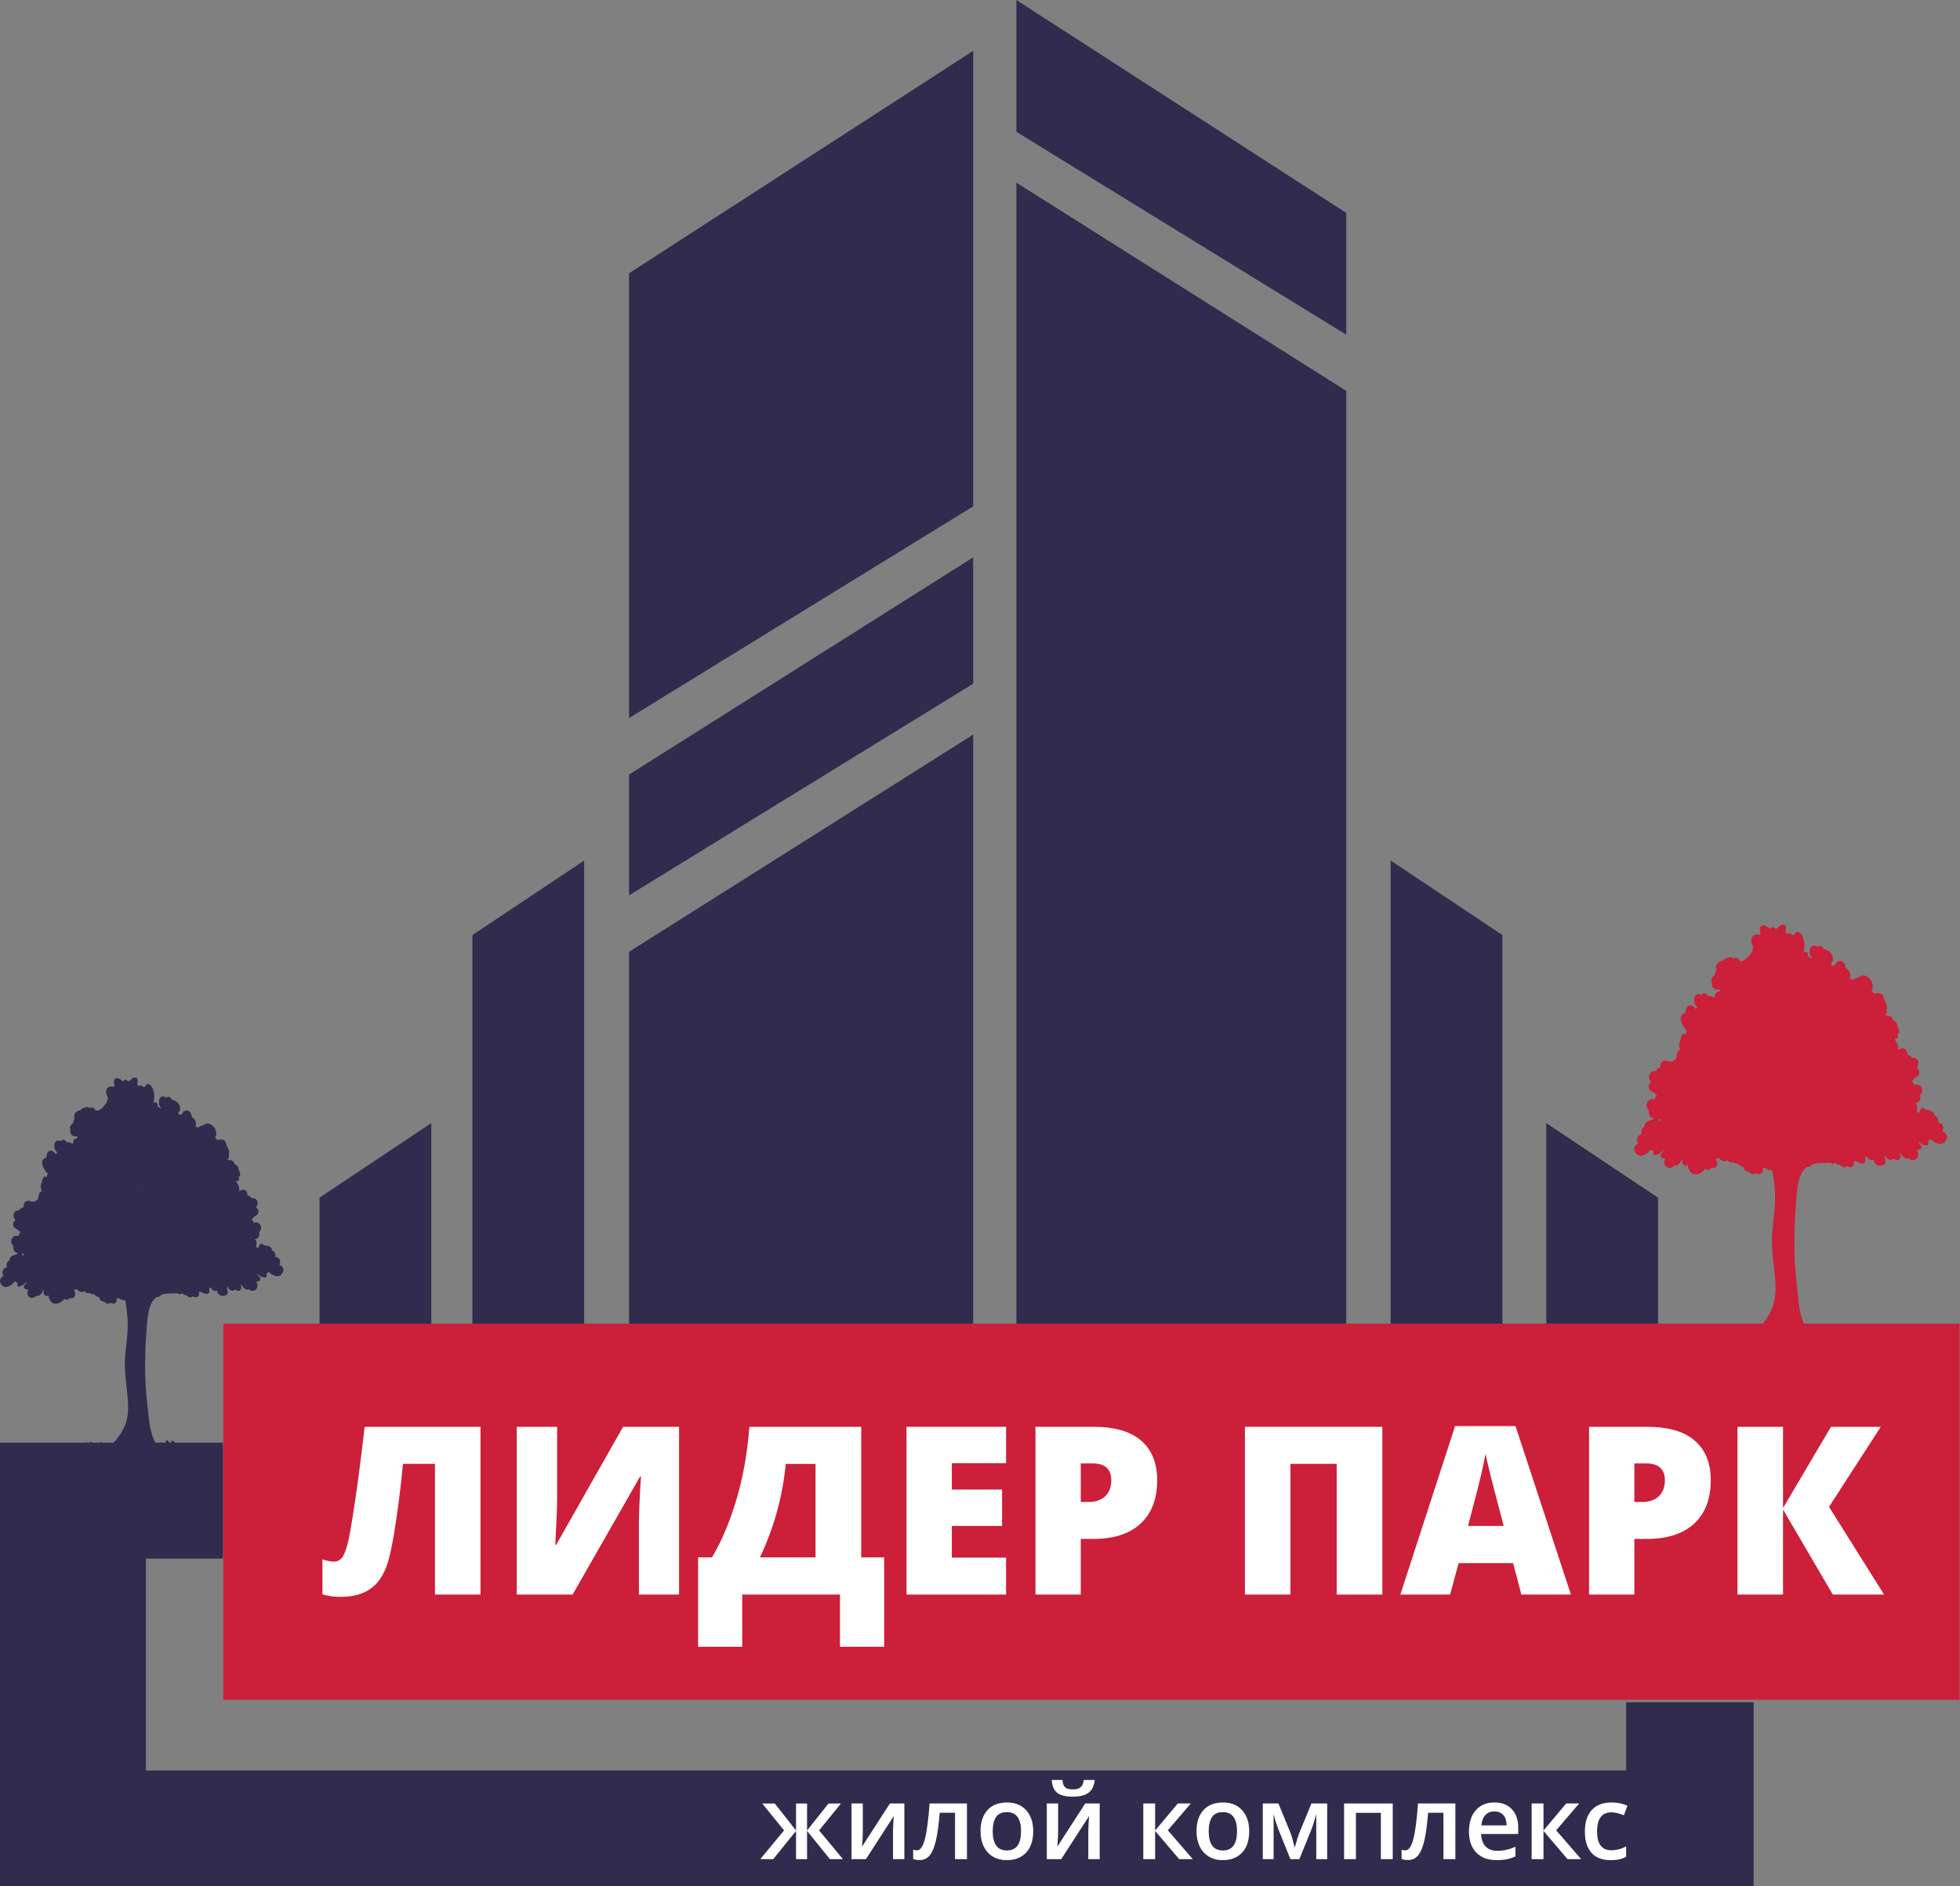 <?xml version="1.0" encoding="utf-8"?>
<!-- Generator: Adobe Illustrator 16.0.0, SVG Export Plug-In . SVG Version: 6.00 Build 0)  -->
<!DOCTYPE svg PUBLIC "-//W3C//DTD SVG 1.1//EN" "http://www.w3.org/Graphics/SVG/1.1/DTD/svg11.dtd">
<svg version="1.1" id="Слой_1" xmlns="http://www.w3.org/2000/svg" xmlns:xlink="http://www.w3.org/1999/xlink" x="0px" y="0px"
	 width="549.298px" height="528.533px" viewBox="0 0 549.298 528.533" enable-background="new 0 0 549.298 528.533"
	 xml:space="preserve">
<rect x="0" y="0" width="549.298" height="528.533" fill="#808080" stroke="none"/>
<polygon fill="#312C4E" points="89.556,376.313 120.874,376.313 120.874,314.672 89.556,335.551 "/>
<polygon fill="#312C4E" points="163.709,241.1 132.391,261.978 132.391,376.313 163.709,376.313 163.709,272.007 163.709,256.063 
	"/>
<polygon fill="#312C4E" points="433.35,314.672 433.35,376.313 464.668,376.313 464.668,335.551 "/>
<polygon fill="#312C4E" points="389.73,376.313 421.047,376.313 421.047,261.979 389.73,241.1 "/>
<polygon fill="#312C4E" points="272.742,14.244 176.302,76.556 176.302,201.183 272.742,141.874 "/>
<polygon fill="#312C4E" points="176.302,250.866 272.742,191.558 272.742,156.159 176.302,217.014 "/>
<polygon fill="#312C4E" points="176.302,376.313 272.742,376.313 272.742,205.818 176.302,266.673 "/>
<polygon fill="#312C4E" points="377.301,59.653 284.838,0 284.838,36.924 377.301,93.786 "/>
<polygon fill="#312C4E" points="284.838,51.17 284.838,376.314 377.301,376.314 377.301,109.515 "/>
<polygon fill="#312C4E" points="62.49,404.216 62.49,436.704 40.888,436.704 40.888,496.047 455.737,496.047 455.737,476.941 
	491.464,476.941 491.464,528.533 0,528.533 0,404.216 "/>
<g>
	<path fill="#FFFFFF" d="M223.095,512.874v-7.571h3.088v7.571l6.006-7.571h3.497l-6.134,7.544l6.684,8.051h-3.652l-6.401-7.91v7.91
		h-3.088v-7.91l-6.388,7.91h-3.638l6.669-8.051l-6.12-7.544h3.497L223.095,512.874z"/>
	<path fill="#FFFFFF" d="M241.806,505.303v7.995c0,0.931-0.076,2.298-0.226,4.103l7.826-12.098h4.046v15.595h-3.187v-7.854
		c0-0.433,0.026-1.133,0.078-2.102c0.052-0.968,0.096-1.673,0.134-2.114l-7.797,12.069h-4.047v-15.595H241.806z"/>
	<path fill="#FFFFFF" d="M270.993,520.897h-3.342v-13h-4.301c-0.263,3.346-0.618,5.959-1.064,7.839
		c-0.446,1.881-1.029,3.253-1.749,4.118c-0.719,0.864-1.652,1.297-2.799,1.297c-0.724,0-1.33-0.104-1.819-0.311v-2.594
		c0.348,0.131,0.695,0.197,1.043,0.197c0.959,0,1.713-1.079,2.263-3.236s0.98-5.459,1.29-9.905h10.477V520.897z"/>
	<path fill="#FFFFFF" d="M289.563,513.072c0,2.547-0.653,4.535-1.96,5.964s-3.125,2.144-5.457,2.144
		c-1.458,0-2.745-0.329-3.864-0.987s-1.979-1.603-2.58-2.834c-0.602-1.231-0.903-2.66-0.903-4.286c0-2.529,0.649-4.503,1.946-5.923
		c1.297-1.419,3.125-2.129,5.485-2.129c2.256,0,4.042,0.727,5.358,2.179S289.563,510.609,289.563,513.072z M278.212,513.072
		c0,3.6,1.33,5.4,3.99,5.4c2.632,0,3.948-1.801,3.948-5.4c0-3.563-1.326-5.345-3.977-5.345c-1.391,0-2.399,0.461-3.024,1.382
		C278.525,510.031,278.212,511.352,278.212,513.072z"/>
	<path fill="#FFFFFF" d="M296.543,505.303v7.995c0,0.931-0.076,2.298-0.226,4.103l7.826-12.098h4.046v15.595h-3.187v-7.854
		c0-0.433,0.026-1.133,0.078-2.102c0.052-0.968,0.096-1.673,0.134-2.114l-7.797,12.069h-4.047v-15.595H296.543z M300.674,503.399
		c-1.993,0-3.453-0.36-4.378-1.079s-1.44-1.92-1.544-3.603h3.003c0.057,0.677,0.186,1.203,0.388,1.579s0.494,0.646,0.875,0.811
		c0.38,0.165,0.961,0.247,1.741,0.247c0.921,0,1.622-0.204,2.101-0.613s0.771-1.083,0.874-2.023h3.06
		c-0.141,1.617-0.71,2.802-1.707,3.554C304.091,503.023,302.62,503.399,300.674,503.399z"/>
	<path fill="#FFFFFF" d="M330.087,505.303h3.638l-6.444,7.516l6.994,8.079h-3.807l-6.74-7.91v7.91h-3.314v-15.595h3.314v7.571
		L330.087,505.303z"/>
</g>
<g>
	<path fill="#FFFFFF" d="M350.094,513.072c0,2.547-0.653,4.535-1.96,5.964s-3.125,2.144-5.457,2.144
		c-1.458,0-2.745-0.329-3.864-0.987s-1.979-1.603-2.58-2.834c-0.602-1.231-0.903-2.66-0.903-4.286c0-2.529,0.649-4.503,1.946-5.923
		c1.297-1.419,3.125-2.129,5.485-2.129c2.256,0,4.042,0.727,5.358,2.179S350.094,510.609,350.094,513.072z M338.743,513.072
		c0,3.6,1.33,5.4,3.99,5.4c2.632,0,3.948-1.801,3.948-5.4c0-3.563-1.326-5.345-3.977-5.345c-1.391,0-2.399,0.461-3.024,1.382
		C339.056,510.031,338.743,511.352,338.743,513.072z"/>
	<path fill="#FFFFFF" d="M362.854,517.725l0.184-0.677c0.386-1.4,0.719-2.477,1.001-3.229l3.497-8.517h4.413v15.595h-3.06v-12.592
		l-0.254,0.847c-0.423,1.514-0.78,2.627-1.071,3.342l-3.412,8.403h-2.51l-3.413-8.46c-0.47-1.222-0.902-2.6-1.297-4.132v12.592
		H353.9v-15.595h4.385l3.384,8.263C361.97,514.327,362.366,515.714,362.854,517.725z"/>
	<path fill="#FFFFFF" d="M390.322,505.303v15.595h-3.328v-12.973H380v12.973h-3.313v-15.595H390.322z"/>
	<path fill="#FFFFFF" d="M407.876,520.897h-3.342v-13h-4.3c-0.264,3.346-0.618,5.959-1.064,7.839
		c-0.447,1.881-1.029,3.253-1.749,4.118c-0.719,0.864-1.652,1.297-2.799,1.297c-0.724,0-1.33-0.104-1.818-0.311v-2.594
		c0.348,0.131,0.695,0.197,1.043,0.197c0.959,0,1.713-1.079,2.263-3.236s0.98-5.459,1.291-9.905h10.476V520.897z"/>
	<path fill="#FFFFFF" d="M419.425,521.18c-2.426,0-4.322-0.707-5.689-2.122c-1.368-1.415-2.052-3.363-2.052-5.845
		c0-2.547,0.634-4.55,1.903-6.007c1.269-1.457,3.013-2.186,5.231-2.186c2.059,0,3.685,0.625,4.878,1.875
		c1.194,1.251,1.791,2.971,1.791,5.161v1.791h-10.392c0.047,1.514,0.456,2.677,1.227,3.489c0.771,0.813,1.856,1.22,3.257,1.22
		c0.922,0,1.779-0.087,2.573-0.261c0.795-0.174,1.647-0.463,2.56-0.867v2.693c-0.809,0.386-1.626,0.658-2.453,0.817
		C421.432,521.1,420.487,521.18,419.425,521.18z M418.819,507.53c-1.053,0-1.896,0.334-2.531,1.001
		c-0.635,0.668-1.013,1.641-1.135,2.919h7.078c-0.02-1.288-0.329-2.263-0.931-2.926S419.872,507.53,418.819,507.53z"/>
	<path fill="#FFFFFF" d="M438.925,505.303h3.638l-6.444,7.516l6.994,8.079h-3.808l-6.739-7.91v7.91h-3.313v-15.595h3.313v7.571
		L438.925,505.303z"/>
</g>
<g>
	<path fill="#FFFFFF" d="M451.388,521.18c-2.359,0-4.152-0.688-5.379-2.065c-1.227-1.378-1.84-3.354-1.84-5.93
		c0-2.623,0.642-4.639,1.925-6.049s3.137-2.115,5.563-2.115c1.645,0,3.125,0.306,4.441,0.917l-1.001,2.664
		c-1.401-0.545-2.558-0.817-3.469-0.817c-2.698,0-4.047,1.791-4.047,5.372c0,1.749,0.336,3.063,1.008,3.941s1.657,1.318,2.954,1.318
		c1.476,0,2.872-0.367,4.188-1.1v2.891c-0.592,0.348-1.224,0.597-1.896,0.747C453.163,521.104,452.347,521.18,451.388,521.18z"/>
</g>
<path fill="#302C4E" d="M359.101,356.693c0.987-0.264,1.896-0.563,2.741-0.91C360.992,356.12,360.088,356.43,359.101,356.693"/>
<rect x="62.574" y="370.852" fill="#CC1F3A" width="486.611" height="105.397"/>
<g>
	<path fill="#FFFFFF" d="M134.66,446.767h-12.763V410.15h-8.969c-0.493,5.336-1.152,10.77-1.977,16.299
		c-0.825,5.529-1.613,9.408-2.363,11.638c-0.75,2.229-1.699,4.002-2.845,5.32c-1.147,1.318-2.567,2.314-4.26,2.989
		c-1.693,0.676-3.74,1.013-6.14,1.013c-1.822,0-3.483-0.235-4.983-0.707v-9.805c1.286,0.429,2.336,0.643,3.15,0.643
		c1.114,0,1.966-0.466,2.556-1.398s1.13-2.518,1.624-4.758c0.493-2.239,1.179-6.397,2.058-12.474
		c0.878-6.076,1.693-12.457,2.443-19.144h32.469V446.767z"/>
	<path fill="#FFFFFF" d="M144.819,399.767h11.316v20.188c0,2.144-0.172,6.43-0.515,12.859h0.257l18.742-33.048h15.688v47h-11.252
		v-19.675c0-2.979,0.193-7.437,0.579-13.373h-0.257l-18.903,33.048h-15.656V399.767z"/>
	<path fill="#FFFFFF" d="M247.789,461.394h-12.377v-14.627h-27.39v14.627h-12.377v-25.043h3.89
		c2.808-4.758,5.122-10.26,6.944-16.508c1.822-6.247,3-12.939,3.537-20.076h31.344v36.584h6.43V461.394z M228.564,436.351v-26.2
		h-8.358c-0.879,9.173-3.291,17.906-7.233,26.2H228.564z"/>
	<path fill="#FFFFFF" d="M281.962,446.767h-27.904v-47h27.904v10.19h-15.206v7.395h14.081v10.19h-14.081v8.873h15.206V446.767z"/>
	<path fill="#FFFFFF" d="M324.301,414.715c0,5.251-1.549,9.307-4.646,12.168c-3.097,2.861-7.496,4.292-13.197,4.292h-3.568v15.592
		h-12.698v-47h16.267c5.937,0,10.395,1.297,13.374,3.89C322.811,406.25,324.301,409.937,324.301,414.715z M302.89,420.823h2.314
		c1.907,0,3.424-0.535,4.549-1.607c1.125-1.071,1.688-2.55,1.688-4.437c0-3.172-1.757-4.758-5.272-4.758h-3.279V420.823z"/>
	<path fill="#FFFFFF" d="M387.408,446.767h-12.795V410.15h-12.957v36.616h-12.762v-47h38.514V446.767z"/>
	<path fill="#FFFFFF" d="M426.371,446.767l-2.314-8.809h-15.271l-2.379,8.809h-13.952l15.335-47.193h16.941l15.527,47.193H426.371z
		 M421.419,427.542l-2.024-7.716c-0.472-1.714-1.045-3.933-1.721-6.654c-0.675-2.722-1.12-4.672-1.334-5.851
		c-0.192,1.093-0.573,2.894-1.141,5.4c-0.568,2.508-1.828,7.448-3.777,14.82H421.419z"/>
	<path fill="#FFFFFF" d="M479.447,414.715c0,5.251-1.549,9.307-4.646,12.168c-3.098,2.861-7.496,4.292-13.196,4.292h-3.569v15.592
		h-12.698v-47h16.268c5.936,0,10.394,1.297,13.373,3.89C477.957,406.25,479.447,409.937,479.447,414.715z M458.036,420.823h2.315
		c1.907,0,3.424-0.535,4.549-1.607c1.125-1.071,1.688-2.55,1.688-4.437c0-3.172-1.758-4.758-5.272-4.758h-3.279V420.823z"/>
	<path fill="#FFFFFF" d="M528.022,446.767h-14.37L499.7,422.945v23.821h-12.763v-47H499.7v22.761l13.438-22.761h13.952
		l-14.499,22.439L528.022,446.767z"/>
</g>
<path fill="#312C4E" d="M78.28,354.396c0.219-0.437,0.363-0.848,0.11-1.438c-0.242-0.563-0.741-0.731-1.229-0.796
	c0.029-0.154,0.049-0.292,0.051-0.463c0.003-0.326-0.145-0.631-0.311-0.873c-0.206-0.303-0.439-0.4-0.685-0.451
	c0.027-0.211-0.018-0.441-0.17-0.681c-0.098-0.153-0.219-0.265-0.351-0.357c-0.038-0.025-0.081-0.043-0.121-0.064
	c-0.101-0.057-0.204-0.109-0.314-0.146c-0.015-0.003-0.027-0.014-0.042-0.018c0,0-0.003,0.004-0.003,0.007
	c-0.112-0.035-0.221-0.067-0.333-0.089v-0.001c-0.114-0.022-0.226-0.037-0.334-0.056c-0.261-0.036-0.477-0.023-0.674-0.216
	c-0.203-0.198-0.481-0.313-0.741-0.243c-0.452,0.115-0.62,0.59-0.642,1.076c-0.159-0.021-0.3,0.021-0.428,0.094
	c-0.058-0.161-0.156-0.33-0.284-0.507c-0.025-0.03-0.045-0.06-0.072-0.092c0.032,0.038,0.054,0.058,0.072,0.068
	c0.009-0.162,0.027-0.281,0.076-0.457c0.117-0.417,0.063-0.742-0.13-1.119c-0.076-0.149-0.192-0.283-0.327-0.407
	c0.838,0.021,1.366-0.663,1.276-1.644c0.003-0.001,0.005-0.001,0.005-0.001c-0.007-0.111-0.025-0.228-0.052-0.343
	c0.538-0.451,0.724-1.238,0.33-1.911c-0.05-0.103-0.11-0.206-0.187-0.304c-0.284-0.365-0.906-0.605-1.305-0.424
	c-0.288,0.134-0.215,0.118-0.447-0.041c-0.009-0.121-0.034-0.231-0.072-0.331c-0.011-0.027-0.022-0.052-0.036-0.077
	c-0.031-0.065-0.069-0.126-0.112-0.181c-0.049-0.08-0.093-0.163-0.161-0.228c-0.011,0.017-0.029,0.024-0.049,0.028
	c-0.036-0.026-0.072-0.055-0.112-0.077c-0.007-0.011-0.011-0.018-0.018-0.026c0.282-0.096,0.497-0.319,0.62-0.628
	c0.616-0.256,1.449-0.799,1.337-1.628c-0.081-0.564-0.338-0.875-0.674-1.042c0.367-0.536,0.633-1.165,0.354-1.779
	c-0.088-0.189-0.184-0.329-0.289-0.441c0.002,0.002,0.004,0.003,0.004,0.003s-0.013-0.015-0.02-0.024
	c-0.092-0.093-0.19-0.161-0.291-0.212c-0.018-0.01-0.036-0.018-0.054-0.025c-0.188-0.082-0.391-0.107-0.604-0.112
	c-0.018,0-0.036-0.002-0.056-0.002c-0.103-0.001-0.206-0.001-0.313,0c-0.162-0.512-0.619-0.707-1.118-0.746
	c0-0.623-0.107-1.227-0.676-1.509c-0.508-0.254-1.043-0.152-1.469,0.21c-0.098-0.043-0.185-0.032-0.277-0.037
	c0.483-0.767-0.334-1.888-0.808-2.727c0.246-0.009,0.479-0.034,0.745-0.178c0.237-0.125,0.144-0.568,0.043-0.757
	c-0.025-0.051-0.052-0.098-0.079-0.146c0.699-0.344,0.591-1.375,0.007-2.041c0.027-0.146,0.023-0.284,0.007-0.416
	c-0.002-0.013,0.002-0.025,0-0.038c-0.002,0.002-0.005,0.003-0.005,0.004c-0.004-0.019-0.004-0.036-0.009-0.053
	c-0.002-0.011,0-0.021-0.002-0.031c-0.036-0.151-0.101-0.29-0.184-0.414c-0.006-0.013-0.013-0.024-0.02-0.036
	c-0.087-0.122-0.194-0.228-0.315-0.314c-0.009-0.009-0.018-0.015-0.029-0.023c-0.126-0.085-0.263-0.149-0.41-0.192
	c-0.004-0.001-0.009-0.005-0.016-0.007v0.003c-0.036-0.01-0.071-0.024-0.107-0.03c-0.052-0.372-0.195-0.713-0.5-0.94
	c-0.203-0.151-0.416-0.223-0.635-0.261c0.004-0.002,0.011,0,0.018-0.003c-0.016-0.003-0.034-0.003-0.05-0.004
	c-0.094-0.015-0.19-0.023-0.286-0.027c-0.036-0.003-0.072-0.006-0.108-0.008c-0.132-0.003-0.264-0.001-0.396-0.001h-0.21
	c0.159-0.105,0.306-0.214,0.387-0.375c0.168-0.32,0.28-0.613,0.161-0.996c-0.015-0.047-0.027-0.089-0.036-0.124
	c0.032-0.046,0.059-0.093,0.074-0.153c0.235-0.997-0.342-1.655-0.673-2.477c-0.225-0.56-0.24-1.256-0.833-1.479
	c-0.578-0.218-1.151-0.156-1.691,0.075c-0.197-0.298-0.452-0.535-0.734-0.716c0.237-0.416,0.439-0.828,0.369-1.427
	c-0.089-0.74-0.429-1.382-0.931-1.826c-0.486-0.421-1.153-0.814-1.773-0.705c-0.428,0.078-0.683,0.467-1.122,0.527
	c-0.051,0.007-0.096,0.032-0.145,0.045c0.002-0.005,0-0.011,0.002-0.015c-0.07,0.02-0.134,0.05-0.202,0.076
	c-0.167,0.067-0.333,0.145-0.503,0.215c-0.296,0.117-0.235,0.385-0.499,0.251c-0.16-0.08-0.314-0.123-0.471-0.155
	c-0.013-0.003-0.027-0.011-0.042-0.014c0,0.003,0.002,0.005,0.002,0.007c-0.063-0.012-0.121-0.026-0.186-0.034
	c0.04-0.093,0.081-0.18,0.112-0.271c0.287-1.056-0.295-2.025-1.083-2.432c-0.11-0.876-0.421-1.721-1.286-1.848
	c-0.75-0.108-1.307,0.36-1.461,1.1c-0.276-0.052-0.495-0.014-0.71,0.171c0.002-0.008,0.009-0.015,0.011-0.022
	c-0.015,0.015-0.036,0.029-0.053,0.047c-0.05-0.198-0.148-0.387-0.251-0.523c-0.038-0.053-0.083-0.099-0.126-0.146
	c-0.002,0-0.004-0.004-0.006-0.007c0.009-0.006,0.02-0.015,0.031-0.025c0.007-0.006,0.009-0.014,0.016-0.019
	c0.008-0.011,0.017-0.014,0.026-0.027c0.097-0.08,0.213-0.186,0.31-0.306c0.015-0.018,0.024-0.036,0.038-0.055
	c0.067-0.093,0.123-0.193,0.143-0.303c0.125-0.678-0.036-1.298-0.43-1.816c-0.448-0.594-1.191-1.06-1.898-1.089
	c-0.086-0.234-0.202-0.442-0.374-0.609c-0.245-0.23-0.504-0.303-0.809-0.214c-0.147,0.042-0.257,0.216-0.374,0.29
	c-0.25-0.235-0.465-0.387-0.875-0.395c-0.416-0.005-0.815,0.286-0.989,0.738c-0.211,0.536-0.211,1.185-0.034,1.73
	c0.083,0.261,0.249,0.466,0.387,0.678c0.081,0.07,0.103,0.122,0.085,0.16c-0.049-0.007-0.096-0.005-0.145-0.027
	c-0.047-0.021-0.094-0.036-0.143-0.072c-0.088-0.064-0.184-0.112-0.278-0.164c0.002-0.007,0-0.013,0-0.02
	c-0.045-0.026-0.092-0.049-0.141-0.065c-0.101-0.037-0.195-0.07-0.286-0.084c0.004-0.027,0.001-0.057,0.006-0.083
	c0.002-0.004,0.007-0.008,0.009-0.012c0.018-0.104,0.025-0.205,0.023-0.336c-0.016-0.534-0.475-0.964-0.907-0.749
	c-0.088,0.041-0.179,0.08-0.28,0.109c0.526-1.782,0.188-4.441-1.146-5.18c-0.287-0.157-0.562-0.187-0.804,0.083
	c-0.237,0.258-0.455,0.512-0.661,0.778c-0.367-0.517-1.01-0.633-1.565-0.423c-0.195-0.14-0.371-0.282-0.356-0.466
	c0.034-0.388,0.119-0.772,0.113-1.167c-0.007-0.359-0.263-0.697-0.569-0.709c-0.372-0.015-0.757,0.03-1.064,0.312
	c-0.284,0.258-0.725,0.979-1.126,0.627c-0.275-0.239-0.548-0.343-0.886-0.304c-0.04,0.004-0.081,0.039-0.123,0.087
	c-0.027,0.032-0.05,0.068-0.077,0.107c-0.085,0.131-0.161,0.275-0.194,0.255c-0.085-0.052-0.175-0.117-0.269-0.187
	c-0.418-0.313-0.902-0.733-1.377-0.783v-0.002c-0.002,0-0.007,0.001-0.011,0.001c-0.092-0.009-0.184-0.007-0.276,0.018
	c-0.709,0.184-0.763,1.189-0.563,1.842c0.123,0.397,0.053,0.539-0.188,0.561v-0.002c-0.083,0.009-0.182,0.002-0.301-0.015
	c-0.201-0.025-0.394-0.051-0.595-0.025c-0.423,0.05-0.71,0.25-0.974,0.649c-0.522,0.777-0.049,1.93,0.349,2.669
	c-0.085,0.085-0.161,0.19-0.221,0.325c-0.065,0.145-0.079,0.318-0.052,0.5c-0.17,0.238-0.313,0.491-0.398,0.795
	c-0.386,0.256-0.699,0.61-0.907,1.028c-0.134,0.046-0.276,0.133-0.417,0.27c-0.459,0.439-0.772,0.569-1.374,0.485
	c-0.211-0.028-0.537-0.63-0.839-0.753c-0.164-0.064-0.346-0.118-0.524-0.067c-0.108,0.021-0.211,0.059-0.314,0.108
	c-0.052,0.015-0.087,0.033-0.119,0.05c-0.19-0.213-0.445-0.317-0.73-0.301c-0.552,0.03-1.067,0.225-1.535,0.534v-0.002
	c-0.003,0.002-0.007,0.007-0.011,0.009c-0.166,0.111-0.328,0.235-0.482,0.376c-0.676,0.104-1.569,0.621-1.614,1.54
	c-0.013,0.28,0.016,0.519,0.087,0.787c0.005,0.027,0.007,0.049,0.012,0.071c-0.041,0.071-0.085,0.139-0.124,0.214
	c-0.174,0.322-0.252,0.612-0.255,0.948c-0.351,0.256-0.752,0.658-0.871,1.093c-0.071,0.26-0.016,0.47,0.103,0.637
	c-0.186,0.672-0.029,1.302,0.56,1.777c0.345,0.282,0.846,0.263,1.318,0.197c0.032,0.095,0.075,0.192,0.135,0.289
	c0.033,0.052,0.058,0.081,0.072,0.102c-0.085,0.051-0.175,0.089-0.265,0.121c-0.208,0.083-0.441,0.162-0.635,0.288
	c-0.397,0.253-0.477,0.649-0.363,0.998c-0.094,0.096-0.173,0.201-0.244,0.312c-0.486-0.327-1.088-0.513-1.641-0.431
	c-0.112-0.22-0.258-0.405-0.45-0.539c-0.267-0.185-0.538-0.205-0.824-0.063c-0.139,0.068-0.226,0.26-0.334,0.354
	c-0.277-0.187-0.508-0.295-0.913-0.229c-0.416,0.071-0.77,0.431-0.884,0.911c-0.137,0.568-0.056,1.206,0.19,1.717
	c0.114,0.238,0.304,0.41,0.468,0.597c0.166,0.101,0.154,0.184-0.034,0.237c-0.076,0.142-0.168,0.258-0.275,0.363
	c-0.119-0.226-0.314-0.452-0.495-0.591c-0.347-0.264-0.707-0.469-1.128-0.362c-0.715,0.175-0.959,1.12-1.032,1.934
	c-0.316,0.062-0.569,0.199-0.764,0.392c-0.016,0.017-0.033,0.028-0.047,0.045c-0.112,0.121-0.195,0.265-0.253,0.427
	c-0.009,0.026-0.017,0.053-0.027,0.08c-0.049,0.167-0.076,0.352-0.069,0.554c0.002,0.028,0.007,0.059,0.009,0.087
	c0.015,0.217,0.056,0.445,0.141,0.694c0.286,0.825,0.802,1.597,1.412,2.177c-0.154,0.293-0.243,0.606-0.259,0.962
	c-0.372-0.115-0.73-0.3-1.025,0.243c-0.262,0.486-0.227,1.077-0.473,1.568c-0.353,0.711-0.215,1.509,0.132,2.186
	c-0.338,0.043-0.633,0.243-0.826,0.801c-0.105,0.296-0.141,0.657-0.134,1.034c-0.065,0.069-0.121,0.149-0.157,0.243
	c-0.036,0.104-0.053,0.205-0.056,0.3c-0.083,0.012-0.165,0.026-0.253,0.056c-0.275,0.096-0.432,0.259-0.618,0.507
	c-0.016,0.025-0.031,0.052-0.044,0.078c-0.26-0.18-0.558-0.234-0.873-0.071c-0.462-0.345-1.026-0.414-1.541-0.112
	c-0.573,0.336-0.656,0.969-0.624,1.619c-0.518,0.077-0.979,0.313-1.122,0.858c-0.114,0.007-0.226,0.014-0.336,0.021
	c-0.013,0.003-0.029,0.004-0.045,0.005c-0.224,0.021-0.436,0.063-0.629,0.162c-0.015,0.01-0.034,0.018-0.049,0.026
	c-0.099,0.058-0.193,0.127-0.278,0.225c-0.02,0.027-0.036,0.046-0.036,0.046l0.003-0.001c-0.101,0.123-0.195,0.275-0.276,0.477
	c-0.257,0.658,0.05,1.294,0.459,1.821c-0.342,0.2-0.593,0.54-0.645,1.136c-0.08,0.869,0.815,1.372,1.467,1.589
	c0.145,0.318,0.381,0.532,0.683,0.605c-0.007,0.01-0.014,0.019-0.02,0.028c-0.03,0.02-0.056,0.045-0.086,0.068
	c-0.028,0.008-0.06,0.025-0.08,0c-0.065,0.069-0.108,0.157-0.152,0.243c-0.045,0.062-0.081,0.128-0.112,0.199
	c-0.012,0.028-0.023,0.057-0.032,0.086c-0.035,0.105-0.056,0.222-0.058,0.348c-0.233,0.184-0.156,0.193-0.463,0.076
	c-0.423-0.163-1.059,0.138-1.335,0.531c-0.073,0.106-0.129,0.216-0.176,0.326c-0.376,0.73-0.144,1.539,0.436,1.968
	c-0.02,0.123-0.031,0.243-0.038,0.359c0.003,0,0.004,0.001,0.007,0.001c-0.038,1.01,0.528,1.678,1.377,1.619
	c-0.092,0.06-0.184,0.124-0.256,0.212c-0.176,0.221-0.391,0.234-0.645,0.313c-0.105,0.029-0.219,0.065-0.331,0.103
	c0.003,0,0.003,0.001,0.003,0.001c-0.108,0.038-0.213,0.085-0.32,0.134c0,0-0.003-0.004-0.003-0.005
	c-0.013,0.007-0.024,0.016-0.038,0.022c-0.107,0.054-0.208,0.12-0.304,0.194c-0.036,0.026-0.074,0.048-0.108,0.077
	c-0.123,0.11-0.233,0.241-0.316,0.405c-0.127,0.259-0.147,0.491-0.1,0.698c-0.237,0.089-0.462,0.218-0.634,0.548
	c-0.141,0.265-0.255,0.587-0.222,0.91c0.018,0.17,0.052,0.305,0.099,0.455c-0.477,0.132-0.96,0.369-1.144,0.967
	c-0.19,0.616-0.009,1.009,0.253,1.411c-0.34,0.177-0.663,0.372-0.887,0.814c-0.414,0.829,0.199,1.726,0.793,2.092
	c0.707,0.438,1.603,0.039,2.23-0.391c0.361-0.248,0.624-0.634,0.954-0.931c0.15-0.131,0.503,0.16,0.615,0.249
	c0.168,0.136,0.128,0.51,0.139,0.718c0.016,0.293,0.314,0.485,0.535,0.414c0.714-0.234,1.39-0.465,1.802-1.243
	c0.025-0.036,0.045-0.083,0.065-0.123c0.249,0.324-0.324,0.806-0.488,1.106c-0.165,0.305-0.123,0.688,0.143,0.868
	c0.211,0.142,0.394,0.179,0.634,0.179c0.425-0.001,0.338,0.055,0.206,0.487c-0.186,0.609-0.052,1.195,0.356,1.614
	c0.609,0.627,1.556,0.264,2.163-0.317c0.651,0.271,1.231-0.404,1.63-1.113c0.1-0.18,0.196-0.361,0.299-0.538
	c0.007-0.013,0.012-0.019,0.018-0.028c0.231,0.221-0.089,0.648-0.015,0.955c0.002,0.007,0.004,0.012,0.007,0.018
	c-0.003,0-0.003,0.001-0.003,0.001c0.016,0.064,0.036,0.119,0.056,0.176c0.007,0.022,0.014,0.049,0.022,0.07
	c0.012,0.031,0.03,0.055,0.043,0.084c0.022,0.043,0.04,0.09,0.067,0.129c0.005,0.007,0.011,0.01,0.018,0.018
	c0.038,0.055,0.081,0.104,0.132,0.148c0.058,0.048,0.126,0.089,0.204,0.125c0.228,0.106,0.486-0.004,0.694-0.105
	c0.043-0.02,0.081-0.054,0.121-0.083c0.065,1.021,0.64,2.068,1.46,2.313c0.98,0.296,2.283-0.252,2.905-1.261
	c0.157,0.076,0.316,0.137,0.473,0.177c0.007,0.001,0.013,0.007,0.02,0.008c0,0-0.002-0.004-0.002-0.007
	c0.447,0.111,0.859,0.041,1.023-0.409c0.468,0.043,0.956,0.098,1.325-0.282c0.575-0.583,0.278-1.455-0.12-2.036
	c0.105,0.157,0.526-0.154,0.637-0.179c0.058-0.015,0.101-0.025,0.137-0.035c0.018,0.01,0.034,0.021,0.049,0.031
	c0.267,0.215,0.52,0.474,0.808,0.613c0.533,0.266,0.936,0.257,1.27-0.069c0.394,0.358,0.824,0.622,1.272,0.563
	c0.165,0.002,0.331,0.002,0.503,0.043c0.35,0.231,0.699,0.349,1.057,0.237c0.208,0.302,0.465,0.505,0.754,0.615
	c0.11,0.07,0.229,0.126,0.352,0.164c0.081,0.023,0.166,0.034,0.249,0.048c0.109,0.347,0.23,0.684,0.476,0.934
	c0.312,0.312,0.609,0.374,0.862,0.254c0.526,0.604,1.265,0.971,1.74,0.381c0.53,0.256,1.09,0.422,1.587-0.009
	c0.363-0.313,0.327-0.789,0.202-1.253c0.17,0.01,0.342,0.009,0.519-0.027c0.56,0.35,1.397,0.701,1.939,0.575
	c0.371,1.839,0.569,3.727,0.678,5.62c0.206,3.564-0.463,6.987-0.716,10.521c-0.224,3.138,0.233,6.117,0.546,9.217
	c0.322,3.145,0.687,6.461-0.461,9.455c-0.932,2.429-2.577,4.539-4.399,6.184c-0.11-0.314-0.291-0.599-0.603-0.824
	c-0.134-0.1-0.262-0.021-0.333,0.11c-0.186-0.15-0.466-0.093-0.513,0.216c-0.02,0.139-0.027,0.279-0.043,0.42
	c-0.08-0.351-0.212-0.688-0.456-0.912c-0.269-0.253-0.764-0.312-0.916,0.133c-0.029,0.085-0.022,0.182,0.007,0.268
	c-0.061,0.084-0.101,0.192-0.103,0.33c-0.002,0.054-0.002,0.105-0.005,0.156c-0.154-0.181-0.331-0.33-0.564-0.391
	c-0.029-0.04-0.071-0.062-0.103-0.099c-0.047-0.094-0.114-0.157-0.193-0.185c-0.073-0.068-0.131-0.156-0.219-0.21
	c-0.255-0.159-0.468,0.215-0.311,0.461c-0.015,0.035-0.031,0.071-0.04,0.112c-0.246-0.375-0.537-0.865-0.958-0.855
	c-0.2,0.009-0.403,0.246-0.37,0.492c0.029,0.219,0.11,0.37,0.22,0.506C25.212,405,25.21,405,25.206,405.001
	c-0.27-0.372-0.576-0.681-0.954-0.873c-0.255-0.128-0.441,0.22-0.269,0.462c0.546,0.746,1.077,1.348,1.437,2.22
	c-0.114,0.007-0.208,0.076-0.271,0.187c-0.286-0.995-0.73-1.833-1.533-1.844c-0.253-0.004-0.403,0.443-0.19,0.632
	c0.302,0.268,0.637,0.382,0.868,0.778c0.211,0.354,0.379,0.737,0.508,1.143c0.041,0.123,0.079,0.248,0.117,0.374
	c-0.058-0.022-0.126-0.021-0.186-0.039c-0.121-0.216-0.246-0.431-0.376-0.637c-0.372-0.595-0.837-1.503-1.482-1.64
	c-0.141-0.029-0.249,0.079-0.271,0.227c-0.126,0.002-0.217,0.108-0.253,0.232c-0.119-0.04-0.247-0.059-0.378-0.028
	c-0.132,0.028-0.15,0.252-0.065,0.346c0.23,0.257,0.542,0.352,0.757,0.635c0.129,0.169,0.241,0.356,0.342,0.552
	c0.004,0.171,0.007,0.342,0.025,0.519c-0.253-0.519-0.592-0.943-1.039-1.17c-0.372-0.463-0.807-0.955-1.279-1.062
	c-0.17-0.038-0.313,0.05-0.391,0.193c-0.034,0.009-0.065,0.005-0.101,0.013c-0.121,0.038-0.135,0.264-0.022,0.324
	c0.024,0.015,0.047,0.024,0.071,0.032c0.011,0.052,0.009,0.104,0.034,0.152c0.06,0.137,0.15,0.249,0.244,0.361
	c-0.188-0.143-0.404-0.185-0.636,0.005c-0.143,0.112-0.137,0.38-0.02,0.499c-0.119-0.073-0.242-0.127-0.37-0.144
	c-0.226-0.034-0.463,0.258-0.299,0.518c0.002,0.009,0.008,0.014,0.01,0.023c-0.08-0.006-0.163,0.007-0.255,0.05
	c-0.132,0.063-0.149,0.267-0.026,0.35c0.261,0.173,0.442,0.332,0.602,0.556c-0.038,0.047-0.054,0.13-0.009,0.186
	c0.109,0.137,0.219,0.279,0.327,0.423c0.006,0.02,0.015,0.041,0.024,0.063c-0.237-0.179-0.434-0.326-0.533-0.409
	c-0.004-0.004-0.011-0.003-0.015-0.004c-0.061-0.138-0.137-0.269-0.24-0.381c-0.324-0.356-0.898-0.771-1.325-0.437
	c-0.152,0.122-0.15,0.352-0.036,0.507c0.007,0.01,0.018,0.014,0.024,0.022c-0.006,0-0.015-0.002-0.024-0.002
	c-0.081,0.005-0.103,0.105-0.069,0.179c-0.012,0.006-0.027,0-0.038,0.006c-0.02-0.013-0.038-0.027-0.057-0.038
	c-0.109-0.074-0.206,0.106-0.12,0.204c0.015,0.019,0.029,0.037,0.044,0.056c-0.004,0.051-0.013,0.104,0.01,0.155
	c-0.061,0.082-0.081,0.21-0.003,0.299c0.15,0.164,0.3,0.214,0.473,0.2c0.033,0.055,0.073,0.103,0.103,0.162
	c0.078,0.154,0.123,0.313,0.167,0.478c-0.261-0.401-0.654-0.691-0.971-1.022c-0.119-0.116-0.26,0.078-0.159,0.206
	c0.092,0.118,0.181,0.242,0.268,0.362c-0.06-0.023-0.118-0.049-0.168-0.066c-0.118-0.05-0.188,0.186-0.073,0.242
	c0.241,0.119,0.369,0.312,0.429,0.604c0.032,0.151,0.22,0.198,0.298,0.079c0.034-0.046,0.05-0.087,0.068-0.132
	c0.038,0.053,0.075,0.103,0.113,0.153c0.113,0.133,0.265,0.034,0.303-0.108c0.013,0.037,0.02,0.08,0.04,0.113
	c0.094,0.195,0.387,0.2,0.464-0.026c0.049-0.147,0.045-0.291,0.026-0.431c0.068,0.21,0.07,0.41-0.04,0.577
	c-0.139,0.217-0.045,0.619,0.226,0.578c0.336-0.055,0.509-0.258,0.569-0.514c0.04,0.048,0.067,0.108,0.107,0.152
	c0.083,0.088,0.191,0.084,0.287,0.042c0.047,0.083,0.058,0.109,0.049,0.085c0.047,0.151,0.177,0.278,0.307,0.252
	c0.394-0.072,0.403-0.393,0.289-0.721c0.031,0.042,0.069,0.084,0.098,0.128c0.056,0.127,0.124,0.242,0.197,0.349
	c0.076,0.168,0.135,0.343,0.161,0.553c0.02,0.178,0.202,0.35,0.348,0.214c0.165-0.156,0.226-0.331,0.223-0.518
	c0.15,0.058,0.307,0.089,0.462,0.119c0.087,0.091,0.196,0.131,0.306,0.059c0.056,0.007,0.115-0.001,0.17,0.003
	c0.184,0.011,0.365,0.017,0.549,0.006c0.022-0.003,0.047,0.001,0.069,0c0.045-0.003,0.085-0.015,0.13-0.02
	c0.201-0.019,0.403-0.042,0.602-0.076c0.229,0.281,0.625,0.197,0.742-0.113c0.123-0.021,0.244-0.031,0.367-0.05
	c0.004,0.004,0.009,0.011,0.013,0.014c0.145,0.152,0.374,0.116,0.477-0.079c0.154-0.019,0.311-0.048,0.466-0.063
	c0.004,0.007,0.009,0.012,0.013,0.017c-0.024,0.046-0.036,0.092-0.067,0.135c-0.083,0.109,0.056,0.265,0.141,0.156
	c0.029-0.038,0.047-0.076,0.071-0.112c0.023,0.023,0.041,0.055,0.063,0.076c0.24,0.266,0.569,0.019,0.578-0.328v-0.004
	c0.096-0.006,0.192-0.013,0.291-0.016c0.128,0.149,0.324,0.228,0.407,0.083c0.003,0.004,0.005,0.008,0.005,0.01
	c0.02-0.033,0.009-0.078,0.02-0.116c0.19-0.001,0.378-0.017,0.569-0.02c0.026,0.016,0.046,0.044,0.073,0.058
	c0.059,0.029,0.106-0.004,0.13-0.065c0.199-0.004,0.397-0.015,0.593-0.022c0.003,0.002,0.003,0.003,0.003,0.005
	c0.094,0.178,0.28,0.146,0.367,0.008c0.369,0.33,0.987,0.411,1.377,0.397c0.083-0.004,0.139-0.063,0.177-0.131
	c0.058,0.009,0.11,0.025,0.157,0.052c0.168,0.097,0.293-0.073,0.273-0.255c0.02-0.003,0.038-0.013,0.058-0.017
	c0.253,0.195,0.591,0.249,0.884,0.152c0.092,0.018,0.186,0.036,0.28,0.046c0.132,0.015,0.197-0.178,0.078-0.271
	c-0.042-0.03-0.091-0.059-0.138-0.091c-0.016-0.043-0.048-0.075-0.088-0.091c0.068-0.006,0.135-0.015,0.202-0.021
	c0.06,0.083,0.132,0.147,0.224,0.167c0.094,0.195,0.196,0.392,0.32,0.576c0.179,0.278,0.524,0.021,0.385-0.295
	c-0.074-0.169-0.15-0.329-0.224-0.491h0.007c0.19,0.234,0.389,0.438,0.631,0.622c0.103,0.073,0.217-0.119,0.123-0.207
	c-0.087-0.08-0.168-0.169-0.251-0.253c0.076,0.034,0.153,0.068,0.226,0.104c0.034,0.015,0.065,0.015,0.099,0.009
	c0.06,0.185,0.206,0.322,0.398,0.233c0.048-0.021,0.083-0.063,0.128-0.094c0.114,0.135,0.226,0.273,0.325,0.428
	c0.091,0.145,0.284,0,0.197-0.148c-0.092-0.156-0.202-0.299-0.309-0.434c0.134-0.132,0.262-0.274,0.381-0.427
	c0,0.014-0.007,0.027-0.007,0.038c0.004,0.19,0.158,0.318,0.309,0.299c0.246,0.26,0.514,0.487,0.805,0.688
	c0.083,0.058,0.157-0.081,0.097-0.16c-0.029-0.029-0.052-0.066-0.077-0.097c0.017,0.009,0.025,0.025,0.039,0.034
	c0.018,0.025,0.04,0.047,0.063,0.059v0.001c0.147,0.093,0.319-0.001,0.391-0.172c0.088-0.119,0.11-0.307,0-0.427
	c-0.058-0.064-0.118-0.121-0.179-0.18c0.061,0,0.121,0.006,0.184-0.005c0.018,0.18,0.121,0.33,0.291,0.4
	c0.204,0.083,0.488,0.103,0.801,0.066c0.03,0.124,0.097,0.229,0.226,0.244c0.482,0.063,0.918-0.109,1.368-0.301
	c0.148-0.065,0.3-0.139,0.453-0.204c-0.007,0.023-0.023,0.041-0.025,0.069c-0.02,0.125,0.031,0.251,0.121,0.316
	c-0.018,0.023-0.041,0.041-0.061,0.063c-0.123,0.179-0.06,0.445,0.132,0.497c0.379,0.107,0.746-0.106,1.091-0.291
	c0.324-0.172,0.647-0.335,0.958-0.535c0.089-0.057,0.112-0.167,0.103-0.274c0.069-0.043,0.114-0.111,0.119-0.206
	c0.329,0.133,0.667,0.158,0.926-0.136c0.002,0,0.002-0.003,0.005-0.005c0.076,0.089,0.175,0.153,0.298,0.11
	c0.235-0.078,0.344-0.063,0.524-0.3c0.044-0.058,0.076-0.14,0.093-0.228c0.007,0.017,0.012,0.035,0.021,0.051
	c0.168,0.336,0.528,0.263,0.698,0.018c0.029,0.302,0.294,0.594,0.56,0.457c0.056-0.028,0.108-0.07,0.163-0.104
	c0.101,0.019,0.204-0.01,0.28-0.117c0-0.004,0.005-0.005,0.005-0.007c0.049-0.005,0.098-0.022,0.141-0.072
	c0.053-0.063,0.107-0.134,0.156-0.214c0.036-0.029,0.068-0.065,0.101-0.095c0.045-0.018,0.087-0.033,0.13-0.056
	c0,0.022,0,0.045,0.005,0.065c0.028,0.414,0.51,0.465,0.61,0.08l0.021-0.007c0.044,0.068,0.127,0.104,0.204,0.058
	c0.053-0.035,0.111-0.071,0.165-0.104c-0.08,0.173-0.034,0.397,0.096,0.528c-0.277,0.044-0.552,0.102-0.819,0.196
	c-0.143,0.05-0.103,0.316,0.042,0.297c1.382-0.188,2.794-0.149,4.165-0.426c0.118-0.025,0.114-0.248-0.009-0.23
	c-0.258,0.032-0.517,0.05-0.775,0.059c0.318-0.049,0.636-0.092,0.95-0.166c-0.016,0.082-0.014,0.161,0.008,0.241
	c-0.116,0.084-0.235,0.17-0.344,0.271c-0.105,0.093-0.007,0.282,0.109,0.206c0.128-0.083,0.258-0.153,0.39-0.226
	c0.063,0.05,0.136,0.086,0.237,0.086c0.652-0.009,1.346-0.044,1.988-0.224c0.414-0.068,0.829-0.15,1.24-0.227
	c1.019,0.139,2.02,0.239,3.03-0.035c0.414-0.112,0.389-0.842,0.031-1.01c0.042-0.141-0.016-0.329-0.155-0.369
	c-0.465-0.134-1.032,0.011-1.533,0.092c0.007-0.004,0.011-0.004,0.016-0.012c0.194-0.184,0.123-0.565-0.15-0.558
	c-0.188,0.004-0.392,0.054-0.596,0.126c-0.004-0.013-0.004-0.027-0.011-0.038c0.058-0.135,0.069-0.295-0.049-0.401
	c-0.032-0.033-0.067-0.047-0.099-0.068c-0.033-0.116-0.128-0.215-0.246-0.159c-0.025,0.017-0.047,0.037-0.072,0.053
	c-0.105-0.007-0.212,0.004-0.318,0.035c0.054-0.147-0.006-0.342-0.159-0.39c-0.024-0.008-0.051-0.007-0.076-0.011
	c-0.011-0.012-0.022-0.022-0.031-0.036c-0.059-0.061-0.137-0.084-0.215-0.087c-0.112-0.152-0.286-0.224-0.468-0.137
	c0.083-0.157,0.027-0.393-0.152-0.445c-0.303-0.091-0.587-0.033-0.847,0.115c-0.026-0.004-0.048-0.022-0.078-0.021
	c-0.053,0.005-0.107,0.018-0.163,0.023c0.103-0.134,0.193-0.273,0.253-0.424c0.139-0.35-0.123-0.672-0.423-0.595
	c-0.168,0.046-0.325,0.173-0.477,0.324c-0.052-0.017-0.103-0.025-0.164,0c-0.004,0.004-0.004,0.004-0.009,0.01
	c-0.047-0.137-0.15-0.241-0.279-0.215c-0.33,0.071-0.596,0.318-0.822,0.613c-0.136,0.087-0.269,0.188-0.403,0.287
	c0.318-0.555,0.692-1.068,0.996-1.632c0.137-0.254-0.197-0.519-0.356-0.298c-0.246,0.334-0.465,0.703-0.663,1.089
	c0.009-0.089,0.009-0.176,0.007-0.261c0.159-0.369,0.338-0.766,0.305-1.109c-0.021-0.211-0.195-0.389-0.381-0.311
	c-0.161,0.07-0.273,0.225-0.367,0.403c-0.054-0.049-0.107-0.098-0.175-0.138c-0.011-0.006-0.02-0.007-0.029-0.013
	c-0.087-0.427-0.354-1.029-0.68-1.021c-0.099-0.224-0.233-0.402-0.426-0.474c-0.118-0.042-0.279,0.05-0.327,0.184
	c-0.183,0.513,0.126,1.291,0.249,1.9c-0.04,0.068-0.078,0.138-0.114,0.209c-0.012,0-0.016,0.004-0.022,0.01
	c0.028-0.591-0.099-1.16-0.484-1.641c-0.092-0.11-0.197-0.13-0.298-0.116c-0.007,0-0.016-0.003-0.022-0.003
	c-0.086-0.179-0.186-0.346-0.296-0.486c-0.096-0.115-0.282-0.166-0.407-0.107c-0.62,0.303,0.015,1.16,0.181,1.671
	c-0.025,0.112-0.051,0.221-0.074,0.336c-0.143-0.387-0.318-0.747-0.546-1.037c-0.101-0.138-0.24-0.087-0.329,0.02
	c-0.173-0.217-0.372-0.35-0.602-0.307c-0.021-0.029-0.036-0.069-0.061-0.095c-0.145-0.19-0.392,0.073-0.282,0.279
	c0.17,0.314,0.327,0.655,0.47,1.006c-0.19,0.115-0.327,0.325-0.418,0.605c-0.222-0.195-0.433-0.406-0.625-0.633
	c-0.04-0.06-0.079-0.128-0.128-0.181c-0.007-0.01-0.018-0.006-0.024-0.013c-0.636-0.802-1.111-1.755-1.48-2.804
	c-1.041-2.964-1.133-6.285-1.511-9.433c-0.855-7.213-0.659-14.318-0.085-21.541c0.172-2.18,0.418-4.984,1.593-6.82
	c0.054-0.013,0.092-0.062,0.097-0.149c0.302-0.435,0.683-0.781,1.108-1.072c0.313,0.053,0.624,0.017,0.915-0.233
	c0.115-0.099,0.18-0.218,0.225-0.344c0.018-0.005,0.033-0.015,0.051-0.02c0.074-0.025,0.15-0.043,0.226-0.064
	c0.175-0.051,0.351-0.099,0.531-0.134c0.083-0.018,0.168-0.032,0.251-0.047c0.178-0.03,0.358-0.058,0.539-0.077
	c0.072-0.009,0.143-0.017,0.217-0.023c0.022-0.001,0.045-0.002,0.067-0.004c0.24,0.043,0.459,0.038,0.64-0.028
	c0.448-0.017,0.898-0.03,1.349-0.027c0.277,0.003,0.552,0.003,0.828,0.001c0.163,0.083,0.322,0.147,0.463,0.18
	c0.291,0.061,0.645,0.015,0.855-0.225c0.016-0.002,0.029-0.007,0.047-0.007c0.054,0.083,0.092,0.179,0.164,0.25
	c0.309,0.315,0.609,0.378,0.862,0.257c0.524,0.603,1.265,0.966,1.739,0.381c0.528,0.253,1.086,0.423,1.588-0.008
	c0.362-0.312,0.327-0.792,0.201-1.256c0.168,0.011,0.341,0.008,0.519-0.024c0.864,0.539,2.405,1.1,2.468-0.142
	c0.022-0.445-0.195-0.453,0.013-0.879c0.074-0.149,0.242-0.163,0.423-0.138c0.021,0.054,0.038,0.108,0.067,0.16
	c0.162,0.295,0.374,0.499,0.629,0.672c0.209,0.142,0.493,0.151,0.71,0.035c0.32-0.173,0.287,0.149,0.441,0.501
	c0.264,0.597,0.786,0.958,1.346,0.958c0.604-0.001,1.218-0.059,1.484-0.803c0.096-0.272-0.005-0.608-0.078-0.866
	c-0.058-0.212-0.112-0.467-0.077-0.688c0.019-0.132,0.144-0.588,0.211-0.223c0.123,0.681,0.822,1.296,1.413,1.097
	c0.215-0.073,0.508-0.259,0.734-0.225c0.161,0.022,0.307,0.17,0.466,0.22c0.219,0.073,0.486,0.145,0.698,0.008
	c0.076-0.047,0.139-0.099,0.193-0.156c0.031-0.033,0.051-0.072,0.078-0.108c0.016-0.026,0.038-0.05,0.054-0.078
	c0.031-0.06,0.056-0.127,0.076-0.197c0.004-0.008,0.007-0.015,0.009-0.023c0.025-0.087,0.045-0.179,0.058-0.28
	c0.04-0.314-0.318-0.695-0.11-0.946c0.007,0.01,0.009,0.017,0.02,0.027c0.119,0.16,0.233,0.327,0.35,0.49
	c0.468,0.649,1.112,1.235,1.73,0.871c0.661,0.488,1.639,0.716,2.179,0.007c0.362-0.476,0.439-1.075,0.192-1.656
	c-0.172-0.409-0.266-0.453,0.152-0.512c0.242-0.032,0.421-0.097,0.616-0.269c0.244-0.215,0.246-0.604,0.054-0.879
	c-0.193-0.274-0.811-0.673-0.596-1.031c0.025,0.037,0.052,0.079,0.074,0.114c0.491,0.712,1.184,0.845,1.919,0.975
	c0.226,0.04,0.504-0.197,0.488-0.487c-0.011-0.207-0.087-0.572,0.067-0.732c0.101-0.104,0.423-0.446,0.582-0.334
	c0.358,0.244,0.663,0.592,1.044,0.785c0.665,0.338,1.596,0.603,2.251,0.068c0.554-0.45,1.073-1.427,0.576-2.188
	C78.977,354.671,78.641,354.524,78.28,354.396 M6.561,351.622c-0.034,0.056-0.065,0.116-0.094,0.176
	c-0.014,0.025-0.03,0.051-0.043,0.076c-0.045,0.002-0.087,0.001-0.134,0.014c-0.027-0.184-0.083-0.354-0.157-0.507
	c0.155-0.032,0.309-0.141,0.444-0.238c0.008,0.039,0.026,0.107,0.038,0.23C6.628,351.463,6.599,351.542,6.561,351.622
	 M20.182,409.332c-0.057-0.184-0.119-0.367-0.191-0.538c0.036,0.034,0.068,0.073,0.103,0.108c0.117,0.143,0.222,0.303,0.316,0.473
	C20.334,409.355,20.258,409.345,20.182,409.332 M21.231,407.734c-0.06,0.007-0.12,0.033-0.17,0.074
	c-0.083-0.169-0.176-0.341-0.291-0.489c0.146,0.135,0.307,0.259,0.464,0.38C21.234,407.711,21.231,407.724,21.231,407.734
	 M22.83,409.28c-0.034-0.072-0.074-0.142-0.114-0.211c0.06,0.062,0.123,0.119,0.186,0.178
	C22.879,409.259,22.854,409.269,22.83,409.28 M25.447,408.331c-0.033-0.183-0.067-0.364-0.107-0.55
	c0.098,0.163,0.192,0.33,0.298,0.488C25.573,408.289,25.51,408.312,25.447,408.331 M27.74,406.078
	c-0.034-0.134-0.063-0.27-0.106-0.396c0.048,0.067,0.068,0.163,0.108,0.239C27.742,405.974,27.74,406.026,27.74,406.078
	 M38.473,330.133c-0.03,0.028-0.068,0.05-0.101,0.073c-0.007-0.009-0.009-0.021-0.014-0.03
	C38.396,330.161,38.435,330.146,38.473,330.133 M38.481,333.55c-0.049-0.049-0.085-0.109-0.138-0.15
	c0.011-0.031,0.009-0.061,0.017-0.091c0.059,0.057,0.117,0.114,0.18,0.168C38.522,333.501,38.499,333.524,38.481,333.55
	 M54.027,408.716c0.007-0.004,0.012-0.008,0.018-0.011c-0.013,0.011-0.026,0.022-0.042,0.035
	C54.012,408.731,54.019,408.724,54.027,408.716 M53.862,408.887c-0.038,0.054-0.072,0.11-0.076,0.179
	c-0.047,0.018-0.097,0.033-0.143,0.052C53.726,409.051,53.788,408.961,53.862,408.887 M54.832,335.973
	c-0.005-0.018-0.01-0.033-0.012-0.051c0.009,0,0.02,0.005,0.029,0.005C54.843,335.941,54.838,335.958,54.832,335.973
	 M60.285,329.373c0.101-0.015,0.197-0.019,0.26-0.007c-0.021-0.116-0.005-0.087,0.04,0.092c0.002,0.013,0.004,0.024,0.007,0.037
	C60.493,329.442,60.39,329.402,60.285,329.373 M62.228,334.563c0,0.055,0.011,0.104,0.018,0.157
	C62.181,334.646,62.181,334.598,62.228,334.563"/>
<path fill="#CC1F3A" d="M544.364,316.988c0.241-0.48,0.399-0.936,0.12-1.585c-0.267-0.623-0.817-0.809-1.355-0.879
	c0.032-0.17,0.054-0.322,0.057-0.511c0.002-0.36-0.161-0.697-0.344-0.964c-0.227-0.334-0.484-0.441-0.755-0.496
	c0.029-0.234-0.021-0.488-0.188-0.752c-0.108-0.169-0.242-0.293-0.388-0.395c-0.042-0.028-0.089-0.047-0.133-0.071
	c-0.112-0.063-0.226-0.12-0.347-0.16c-0.018-0.005-0.029-0.017-0.047-0.021c0,0-0.003,0.004-0.003,0.007
	c-0.123-0.038-0.245-0.073-0.367-0.098v-0.001c-0.126-0.025-0.25-0.041-0.368-0.062c-0.289-0.04-0.526-0.025-0.743-0.238
	c-0.226-0.219-0.532-0.345-0.818-0.269c-0.499,0.129-0.684,0.651-0.709,1.188c-0.176-0.024-0.331,0.021-0.472,0.103
	c-0.064-0.179-0.173-0.364-0.313-0.559c-0.027-0.034-0.05-0.066-0.08-0.102c0.035,0.043,0.061,0.063,0.08,0.074
	c0.01-0.178,0.029-0.31,0.084-0.503c0.128-0.46,0.069-0.819-0.144-1.235c-0.083-0.165-0.212-0.313-0.36-0.448
	c0.925,0.022,1.507-0.732,1.407-1.813c0.003-0.002,0.005-0.002,0.005-0.002c-0.007-0.122-0.026-0.251-0.056-0.378
	c0.592-0.498,0.797-1.366,0.363-2.108c-0.056-0.113-0.121-0.228-0.205-0.334c-0.314-0.404-1.001-0.67-1.44-0.469
	c-0.319,0.147-0.237,0.13-0.494-0.045c-0.01-0.134-0.037-0.256-0.079-0.365c-0.013-0.031-0.024-0.058-0.04-0.086
	c-0.034-0.072-0.077-0.139-0.123-0.199c-0.055-0.088-0.104-0.18-0.178-0.251c-0.012,0.018-0.032,0.026-0.054,0.031
	c-0.04-0.029-0.079-0.061-0.124-0.086c-0.007-0.01-0.013-0.019-0.021-0.028c0.313-0.105,0.549-0.353,0.685-0.693
	c0.68-0.281,1.599-0.881,1.475-1.796c-0.089-0.623-0.373-0.965-0.743-1.149c0.405-0.592,0.699-1.285,0.391-1.963
	c-0.097-0.21-0.203-0.363-0.319-0.486c0.003,0.002,0.005,0.002,0.005,0.002s-0.015-0.016-0.021-0.026
	c-0.102-0.104-0.21-0.179-0.321-0.234c-0.021-0.011-0.04-0.02-0.06-0.028c-0.207-0.088-0.433-0.118-0.668-0.124
	c-0.019,0-0.038-0.001-0.061-0.001c-0.114-0.002-0.228-0.002-0.346,0c-0.178-0.565-0.683-0.781-1.233-0.823
	c0-0.688-0.118-1.354-0.746-1.665c-0.56-0.279-1.15-0.168-1.62,0.231c-0.108-0.047-0.205-0.035-0.307-0.041
	c0.534-0.846-0.367-2.081-0.891-3.008c0.271-0.01,0.528-0.037,0.822-0.196c0.262-0.139,0.158-0.626,0.047-0.834
	c-0.027-0.058-0.057-0.107-0.087-0.162c0.771-0.379,0.652-1.517,0.008-2.252c0.029-0.161,0.024-0.313,0.008-0.459
	c-0.003-0.014,0.002-0.027,0-0.041c-0.003,0.002-0.005,0.002-0.005,0.004c-0.005-0.021-0.005-0.039-0.011-0.059
	c-0.002-0.012,0-0.023-0.002-0.033c-0.04-0.168-0.111-0.321-0.202-0.459c-0.008-0.013-0.016-0.025-0.022-0.039
	c-0.097-0.135-0.215-0.25-0.349-0.348c-0.01-0.008-0.02-0.016-0.032-0.025c-0.138-0.094-0.288-0.164-0.452-0.211
	c-0.004-0.002-0.01-0.006-0.017-0.008v0.004c-0.04-0.012-0.079-0.027-0.119-0.035c-0.057-0.41-0.215-0.787-0.552-1.037
	c-0.224-0.168-0.459-0.245-0.7-0.288c0.005-0.001,0.013,0,0.02-0.003c-0.017-0.004-0.037-0.004-0.054-0.004
	c-0.104-0.017-0.21-0.025-0.317-0.029c-0.039-0.003-0.079-0.008-0.118-0.01c-0.146-0.004-0.291-0.002-0.437-0.002h-0.232
	c0.176-0.115,0.338-0.235,0.428-0.412c0.185-0.354,0.308-0.678,0.178-1.1c-0.019-0.052-0.03-0.098-0.04-0.138
	c0.035-0.05,0.063-0.103,0.082-0.168c0.259-1.101-0.378-1.827-0.744-2.733c-0.247-0.617-0.264-1.386-0.919-1.632
	c-0.637-0.241-1.271-0.173-1.865,0.082c-0.217-0.327-0.499-0.59-0.81-0.788c0.262-0.459,0.483-0.914,0.407-1.576
	c-0.099-0.815-0.475-1.523-1.027-2.014c-0.536-0.465-1.272-0.898-1.956-0.777c-0.472,0.086-0.754,0.515-1.238,0.582
	c-0.056,0.006-0.105,0.035-0.16,0.049c0.002-0.006,0-0.012,0.002-0.017c-0.076,0.021-0.147,0.056-0.222,0.084
	c-0.186,0.074-0.368,0.16-0.556,0.237c-0.326,0.129-0.26,0.424-0.551,0.277c-0.176-0.088-0.347-0.137-0.52-0.172
	c-0.014-0.002-0.029-0.012-0.047-0.015c0,0.003,0.003,0.005,0.003,0.009c-0.069-0.015-0.133-0.031-0.205-0.039
	c0.044-0.102,0.089-0.199,0.123-0.3c0.317-1.165-0.326-2.235-1.195-2.683c-0.12-0.967-0.465-1.898-1.418-2.038
	c-0.827-0.12-1.442,0.397-1.612,1.213c-0.305-0.058-0.546-0.015-0.783,0.188c0.003-0.008,0.01-0.017,0.012-0.024
	c-0.017,0.017-0.039,0.032-0.059,0.051c-0.055-0.218-0.163-0.426-0.277-0.577c-0.042-0.059-0.091-0.109-0.138-0.162
	c-0.002,0-0.005-0.004-0.007-0.008c0.01-0.006,0.021-0.016,0.033-0.027c0.009-0.006,0.011-0.015,0.019-0.021
	c0.009-0.012,0.019-0.015,0.029-0.03c0.105-0.088,0.234-0.205,0.341-0.338c0.017-0.019,0.026-0.039,0.042-0.06
	c0.073-0.103,0.136-0.214,0.157-0.334c0.14-0.748-0.039-1.431-0.474-2.005c-0.494-0.654-1.313-1.168-2.095-1.2
	c-0.094-0.259-0.222-0.489-0.412-0.673c-0.27-0.254-0.556-0.334-0.892-0.236c-0.163,0.047-0.284,0.239-0.413,0.32
	c-0.276-0.26-0.514-0.426-0.967-0.436c-0.457-0.005-0.897,0.316-1.091,0.814c-0.231,0.592-0.231,1.308-0.037,1.91
	c0.092,0.287,0.274,0.514,0.428,0.748c0.089,0.076,0.113,0.135,0.094,0.177c-0.054-0.009-0.106-0.006-0.161-0.031
	c-0.051-0.022-0.103-0.04-0.158-0.079c-0.096-0.07-0.202-0.123-0.306-0.182c0.003-0.008,0-0.014,0-0.02
	c-0.049-0.031-0.101-0.056-0.156-0.074c-0.11-0.041-0.215-0.077-0.315-0.092c0.005-0.029,0.003-0.063,0.008-0.092
	c0.002-0.005,0.007-0.009,0.009-0.013c0.02-0.116,0.028-0.226,0.025-0.371c-0.018-0.589-0.524-1.063-1-0.826
	c-0.097,0.046-0.198,0.089-0.31,0.12c0.58-1.967,0.208-4.9-1.265-5.715c-0.316-0.173-0.619-0.205-0.888,0.091
	c-0.261,0.286-0.5,0.565-0.728,0.858c-0.405-0.568-1.114-0.696-1.727-0.465c-0.215-0.153-0.41-0.313-0.393-0.515
	c0.036-0.427,0.131-0.852,0.123-1.288c-0.007-0.395-0.289-0.769-0.627-0.781c-0.41-0.017-0.835,0.033-1.173,0.344
	c-0.314,0.283-0.801,1.08-1.243,0.691c-0.304-0.264-0.604-0.377-0.978-0.334c-0.045,0.004-0.09,0.043-0.137,0.096
	c-0.029,0.035-0.055,0.074-0.084,0.117c-0.094,0.146-0.178,0.305-0.215,0.282c-0.094-0.058-0.192-0.13-0.297-0.206
	c-0.462-0.346-0.995-0.809-1.519-0.863v-0.004c-0.002,0-0.008,0.002-0.013,0.002c-0.101-0.01-0.201-0.008-0.304,0.02
	c-0.783,0.202-0.842,1.313-0.622,2.032c0.136,0.438,0.059,0.595-0.208,0.618v-0.002c-0.091,0.009-0.2,0.002-0.331-0.017
	c-0.222-0.026-0.434-0.056-0.657-0.026c-0.467,0.054-0.782,0.274-1.073,0.715c-0.576,0.859-0.056,2.13,0.385,2.945
	c-0.094,0.092-0.178,0.209-0.245,0.359c-0.071,0.159-0.086,0.352-0.056,0.551c-0.188,0.264-0.347,0.543-0.44,0.877
	c-0.425,0.282-0.771,0.674-1.001,1.135c-0.148,0.051-0.303,0.146-0.459,0.297c-0.506,0.486-0.852,0.629-1.517,0.535
	c-0.232-0.031-0.593-0.694-0.927-0.83c-0.18-0.071-0.38-0.131-0.577-0.074c-0.118,0.023-0.232,0.064-0.347,0.119
	c-0.056,0.017-0.096,0.037-0.131,0.056c-0.21-0.235-0.491-0.351-0.805-0.332c-0.61,0.033-1.178,0.248-1.694,0.59v-0.003
	c-0.003,0.003-0.007,0.007-0.013,0.01c-0.183,0.123-0.36,0.26-0.531,0.416c-0.746,0.114-1.732,0.684-1.781,1.698
	c-0.014,0.31,0.019,0.572,0.098,0.869c0.005,0.028,0.007,0.054,0.012,0.078c-0.044,0.077-0.094,0.153-0.136,0.235
	c-0.193,0.356-0.279,0.676-0.281,1.047c-0.388,0.281-0.831,0.726-0.961,1.205c-0.079,0.287-0.018,0.519,0.113,0.703
	c-0.205,0.74-0.032,1.436,0.617,1.961c0.38,0.312,0.935,0.289,1.455,0.217c0.034,0.104,0.081,0.213,0.148,0.318
	c0.037,0.059,0.063,0.092,0.079,0.113c-0.094,0.057-0.193,0.098-0.291,0.134c-0.23,0.091-0.487,0.179-0.702,0.317
	c-0.438,0.279-0.526,0.718-0.4,1.101c-0.104,0.106-0.189,0.224-0.269,0.345c-0.537-0.36-1.201-0.565-1.812-0.477
	c-0.123-0.24-0.283-0.445-0.497-0.594c-0.293-0.204-0.592-0.227-0.908-0.07c-0.153,0.076-0.249,0.287-0.367,0.393
	c-0.307-0.207-0.562-0.326-1.008-0.252c-0.46,0.078-0.851,0.475-0.977,1.004c-0.15,0.627-0.062,1.332,0.21,1.895
	c0.126,0.264,0.336,0.452,0.517,0.658c0.183,0.111,0.171,0.203-0.037,0.261c-0.084,0.157-0.186,0.286-0.305,0.402
	c-0.131-0.249-0.346-0.499-0.545-0.653c-0.383-0.29-0.78-0.516-1.246-0.398c-0.787,0.192-1.057,1.235-1.138,2.134
	c-0.349,0.067-0.628,0.22-0.843,0.432c-0.017,0.019-0.037,0.031-0.051,0.05c-0.124,0.133-0.216,0.291-0.28,0.469
	c-0.009,0.031-0.02,0.061-0.029,0.09c-0.055,0.184-0.084,0.388-0.077,0.611c0.004,0.03,0.009,0.064,0.011,0.096
	c0.017,0.238,0.062,0.492,0.155,0.766c0.316,0.91,0.885,1.762,1.559,2.402c-0.17,0.323-0.27,0.669-0.286,1.062
	c-0.41-0.127-0.806-0.331-1.131,0.269c-0.289,0.538-0.25,1.188-0.522,1.729c-0.39,0.785-0.236,1.664,0.146,2.411
	c-0.373,0.047-0.699,0.269-0.911,0.884c-0.117,0.326-0.156,0.725-0.149,1.141c-0.07,0.077-0.133,0.165-0.173,0.269
	c-0.039,0.115-0.059,0.227-0.061,0.331c-0.092,0.013-0.184,0.029-0.28,0.062c-0.303,0.105-0.476,0.285-0.681,0.56
	c-0.019,0.028-0.035,0.056-0.05,0.086c-0.286-0.198-0.615-0.259-0.964-0.078c-0.509-0.381-1.131-0.458-1.699-0.124
	c-0.633,0.37-0.724,1.068-0.689,1.785c-0.57,0.086-1.079,0.346-1.237,0.947c-0.126,0.008-0.249,0.015-0.369,0.024
	c-0.017,0.003-0.033,0.004-0.051,0.006c-0.247,0.021-0.481,0.069-0.693,0.178c-0.018,0.011-0.037,0.02-0.055,0.03
	c-0.108,0.063-0.213,0.14-0.307,0.247c-0.022,0.03-0.039,0.052-0.039,0.052l0.002-0.002c-0.111,0.135-0.215,0.304-0.304,0.526
	c-0.284,0.726,0.055,1.427,0.507,2.009c-0.378,0.221-0.655,0.596-0.712,1.253c-0.089,0.959,0.899,1.514,1.618,1.753
	c0.161,0.352,0.42,0.587,0.754,0.669c-0.008,0.01-0.016,0.021-0.023,0.03c-0.032,0.022-0.061,0.051-0.094,0.075
	c-0.032,0.009-0.066,0.028-0.088,0c-0.072,0.077-0.119,0.175-0.168,0.27c-0.05,0.067-0.089,0.141-0.124,0.219
	c-0.012,0.031-0.024,0.063-0.035,0.095c-0.039,0.116-0.061,0.245-0.063,0.386c-0.257,0.2-0.173,0.212-0.512,0.082
	c-0.467-0.18-1.168,0.152-1.472,0.586c-0.081,0.118-0.144,0.239-0.195,0.36c-0.415,0.806-0.158,1.698,0.481,2.171
	c-0.022,0.136-0.034,0.269-0.042,0.396c0.003,0,0.005,0.002,0.008,0.002c-0.042,1.114,0.583,1.851,1.519,1.786
	c-0.101,0.065-0.203,0.137-0.281,0.234c-0.195,0.243-0.433,0.258-0.711,0.344c-0.116,0.032-0.242,0.072-0.366,0.113
	c0.003,0,0.003,0.001,0.003,0.001c-0.119,0.042-0.235,0.094-0.354,0.148c0,0-0.003-0.005-0.003-0.006
	c-0.014,0.007-0.026,0.018-0.042,0.024c-0.118,0.06-0.229,0.133-0.336,0.214c-0.039,0.03-0.081,0.054-0.118,0.086
	c-0.136,0.122-0.257,0.266-0.349,0.447c-0.141,0.285-0.163,0.541-0.111,0.771c-0.262,0.098-0.509,0.24-0.698,0.604
	c-0.155,0.291-0.281,0.646-0.244,1.004c0.019,0.188,0.056,0.336,0.107,0.502c-0.525,0.146-1.059,0.407-1.262,1.066
	c-0.21,0.681-0.01,1.113,0.279,1.558c-0.375,0.194-0.731,0.41-0.979,0.898c-0.457,0.915,0.221,1.903,0.874,2.308
	c0.781,0.482,1.77,0.043,2.461-0.431c0.397-0.274,0.689-0.699,1.053-1.027c0.164-0.145,0.556,0.178,0.679,0.274
	c0.186,0.151,0.141,0.563,0.153,0.793c0.018,0.323,0.346,0.535,0.591,0.456c0.788-0.258,1.532-0.512,1.987-1.371
	c0.027-0.04,0.05-0.092,0.072-0.136c0.274,0.358-0.357,0.889-0.539,1.221c-0.182,0.336-0.135,0.759,0.158,0.957
	c0.232,0.157,0.435,0.198,0.699,0.198c0.47-0.002,0.373,0.061,0.228,0.537c-0.205,0.673-0.057,1.319,0.393,1.781
	c0.672,0.692,1.717,0.291,2.387-0.35c0.718,0.3,1.358-0.445,1.798-1.228c0.111-0.2,0.217-0.4,0.331-0.595
	c0.007-0.014,0.012-0.021,0.019-0.031c0.256,0.243-0.098,0.717-0.017,1.054c0.003,0.007,0.005,0.013,0.008,0.019
	c-0.003,0-0.003,0.002-0.003,0.002c0.018,0.07,0.04,0.131,0.063,0.193c0.008,0.025,0.015,0.055,0.024,0.078
	c0.013,0.035,0.032,0.061,0.047,0.093c0.024,0.048,0.044,0.099,0.074,0.142c0.005,0.008,0.013,0.012,0.02,0.02
	c0.042,0.061,0.089,0.116,0.146,0.164c0.064,0.053,0.138,0.099,0.226,0.139c0.252,0.116,0.535-0.005,0.766-0.117
	c0.047-0.021,0.089-0.059,0.133-0.091c0.072,1.126,0.706,2.281,1.611,2.551c1.082,0.326,2.519-0.278,3.206-1.392
	c0.173,0.085,0.348,0.151,0.521,0.196c0.008,0,0.016,0.006,0.022,0.008c0,0-0.002-0.005-0.002-0.008
	c0.494,0.124,0.947,0.046,1.129-0.451c0.516,0.047,1.054,0.107,1.462-0.312c0.635-0.644,0.306-1.605-0.133-2.246
	c0.116,0.174,0.58-0.171,0.703-0.197c0.064-0.017,0.111-0.028,0.15-0.039c0.021,0.011,0.037,0.022,0.056,0.035
	c0.293,0.236,0.572,0.521,0.892,0.677c0.587,0.294,1.032,0.283,1.4-0.077c0.435,0.396,0.908,0.687,1.402,0.621
	c0.184,0.003,0.365,0.003,0.557,0.048c0.385,0.255,0.77,0.385,1.165,0.263c0.229,0.332,0.515,0.556,0.832,0.679
	c0.121,0.076,0.253,0.139,0.389,0.18c0.089,0.026,0.183,0.038,0.273,0.054c0.121,0.382,0.254,0.754,0.526,1.029
	c0.344,0.344,0.672,0.413,0.951,0.28c0.581,0.668,1.396,1.072,1.92,0.421c0.585,0.282,1.202,0.465,1.751-0.01
	c0.4-0.346,0.36-0.87,0.222-1.383c0.188,0.013,0.378,0.01,0.573-0.029c0.618,0.385,1.541,0.772,2.139,0.634
	c0.41,2.029,0.628,4.111,0.749,6.201c0.228,3.933-0.512,7.71-0.791,11.607c-0.246,3.462,0.257,6.75,0.604,10.169
	c0.355,3.471,0.758,7.129-0.509,10.432c-1.027,2.681-2.844,5.009-4.854,6.823c-0.121-0.348-0.321-0.659-0.664-0.908
	c-0.147-0.11-0.289-0.023-0.368,0.121c-0.205-0.167-0.514-0.104-0.565,0.237c-0.022,0.154-0.03,0.309-0.047,0.464
	c-0.089-0.387-0.235-0.759-0.504-1.007c-0.297-0.278-0.843-0.344-1.011,0.146c-0.031,0.095-0.024,0.2,0.007,0.295
	c-0.065,0.093-0.11,0.213-0.112,0.364c-0.003,0.06-0.003,0.117-0.005,0.175c-0.171-0.201-0.366-0.366-0.623-0.433
	c-0.031-0.044-0.079-0.067-0.113-0.109c-0.052-0.102-0.126-0.173-0.212-0.203c-0.082-0.076-0.146-0.173-0.243-0.232
	c-0.281-0.176-0.516,0.238-0.343,0.51c-0.018,0.038-0.035,0.078-0.044,0.124c-0.272-0.415-0.595-0.955-1.059-0.943
	c-0.22,0.009-0.443,0.271-0.406,0.542c0.031,0.241,0.12,0.408,0.241,0.558c-0.005,0.003-0.008,0.003-0.013,0.004
	c-0.296-0.411-0.634-0.751-1.052-0.963c-0.282-0.141-0.486,0.241-0.296,0.509c0.603,0.823,1.188,1.487,1.586,2.449
	c-0.126,0.008-0.23,0.085-0.299,0.206c-0.317-1.097-0.806-2.021-1.693-2.034c-0.278-0.004-0.444,0.488-0.209,0.696
	c0.333,0.296,0.704,0.423,0.958,0.859c0.232,0.393,0.417,0.813,0.561,1.26c0.045,0.136,0.086,0.275,0.129,0.414
	c-0.064-0.025-0.139-0.024-0.205-0.043c-0.134-0.239-0.272-0.476-0.415-0.703c-0.41-0.656-0.923-1.658-1.636-1.809
	c-0.155-0.032-0.273,0.088-0.299,0.249c-0.138,0.003-0.238,0.12-0.279,0.257c-0.131-0.043-0.271-0.065-0.418-0.031
	c-0.145,0.031-0.164,0.277-0.07,0.381c0.255,0.283,0.598,0.389,0.835,0.701c0.143,0.186,0.267,0.393,0.378,0.608
	c0.004,0.188,0.007,0.377,0.027,0.572c-0.279-0.572-0.652-1.04-1.146-1.291c-0.41-0.511-0.889-1.054-1.411-1.171
	c-0.187-0.043-0.345,0.055-0.432,0.213c-0.037,0.01-0.072,0.006-0.111,0.016c-0.133,0.041-0.147,0.291-0.024,0.356
	c0.026,0.016,0.052,0.026,0.079,0.035c0.013,0.058,0.01,0.115,0.036,0.168c0.067,0.15,0.166,0.274,0.271,0.399
	c-0.208-0.157-0.445-0.204-0.702,0.005c-0.158,0.124-0.15,0.42-0.022,0.551c-0.131-0.081-0.267-0.14-0.407-0.158
	c-0.249-0.038-0.512,0.285-0.331,0.571c0.003,0.009,0.01,0.015,0.012,0.025c-0.088-0.006-0.18,0.007-0.281,0.056
	c-0.146,0.068-0.165,0.294-0.03,0.386c0.291,0.19,0.489,0.365,0.666,0.612c-0.043,0.052-0.061,0.143-0.011,0.205
	c0.121,0.15,0.242,0.309,0.361,0.466c0.007,0.022,0.017,0.046,0.027,0.069c-0.263-0.197-0.48-0.359-0.589-0.451
	c-0.005-0.004-0.013-0.003-0.018-0.004c-0.066-0.152-0.15-0.297-0.264-0.421c-0.358-0.393-0.99-0.851-1.462-0.481
	c-0.168,0.135-0.166,0.388-0.04,0.56c0.008,0.01,0.02,0.015,0.027,0.025c-0.008,0-0.017-0.003-0.027-0.003
	c-0.09,0.006-0.113,0.116-0.076,0.197c-0.014,0.006-0.03,0-0.042,0.006c-0.022-0.014-0.042-0.029-0.063-0.041
	c-0.121-0.083-0.227,0.118-0.133,0.224c0.017,0.021,0.032,0.042,0.049,0.063c-0.005,0.056-0.014,0.113,0.011,0.171
	c-0.066,0.09-0.09,0.231-0.002,0.329c0.164,0.182,0.33,0.236,0.521,0.222c0.037,0.061,0.082,0.113,0.113,0.179
	c0.087,0.171,0.136,0.347,0.186,0.526c-0.289-0.442-0.722-0.763-1.072-1.127c-0.131-0.129-0.286,0.085-0.176,0.227
	c0.102,0.132,0.2,0.268,0.297,0.4c-0.066-0.026-0.131-0.055-0.185-0.074c-0.131-0.054-0.208,0.205-0.082,0.269
	c0.267,0.13,0.407,0.343,0.474,0.667c0.035,0.167,0.242,0.218,0.329,0.086c0.037-0.05,0.055-0.096,0.074-0.145
	c0.042,0.059,0.083,0.112,0.125,0.17c0.125,0.146,0.292,0.037,0.334-0.121c0.015,0.041,0.021,0.089,0.045,0.125
	c0.104,0.216,0.427,0.222,0.511-0.029c0.055-0.162,0.05-0.32,0.029-0.476c0.075,0.232,0.077,0.453-0.044,0.638
	c-0.153,0.239-0.049,0.684,0.25,0.638c0.37-0.061,0.561-0.285,0.627-0.566c0.044,0.053,0.074,0.119,0.119,0.168
	c0.091,0.098,0.21,0.093,0.315,0.046c0.053,0.093,0.064,0.121,0.055,0.095c0.052,0.166,0.195,0.307,0.339,0.277
	c0.434-0.08,0.444-0.433,0.318-0.794c0.034,0.046,0.076,0.093,0.108,0.14c0.063,0.141,0.136,0.268,0.217,0.386
	c0.084,0.185,0.149,0.378,0.179,0.609c0.021,0.196,0.223,0.385,0.383,0.236c0.183-0.173,0.25-0.366,0.247-0.571
	c0.166,0.063,0.339,0.098,0.509,0.132c0.096,0.1,0.217,0.144,0.338,0.064c0.063,0.007,0.126-0.002,0.188,0.003
	c0.202,0.012,0.402,0.018,0.604,0.006c0.025-0.003,0.052,0.001,0.077,0c0.049-0.003,0.094-0.017,0.143-0.021
	c0.223-0.021,0.444-0.048,0.665-0.084c0.252,0.31,0.689,0.217,0.817-0.126c0.136-0.023,0.27-0.034,0.405-0.055
	c0.005,0.005,0.01,0.012,0.015,0.017c0.161,0.167,0.413,0.127,0.526-0.089c0.171-0.021,0.344-0.053,0.514-0.069
	c0.005,0.008,0.01,0.014,0.015,0.02c-0.026,0.05-0.04,0.101-0.074,0.147c-0.092,0.121,0.062,0.292,0.155,0.173
	c0.032-0.042,0.053-0.084,0.079-0.124c0.025,0.026,0.045,0.061,0.07,0.084c0.264,0.294,0.627,0.021,0.637-0.361V380
	c0.106-0.006,0.212-0.015,0.321-0.018c0.141,0.165,0.357,0.251,0.449,0.092c0.003,0.004,0.006,0.009,0.006,0.012
	c0.021-0.037,0.009-0.087,0.021-0.129c0.21-0.001,0.417-0.019,0.627-0.021c0.03,0.018,0.053,0.049,0.082,0.063
	c0.064,0.032,0.116-0.003,0.144-0.072c0.219-0.005,0.437-0.017,0.655-0.024c0.002,0.002,0.002,0.003,0.002,0.005
	c0.103,0.196,0.309,0.161,0.404,0.009c0.407,0.364,1.089,0.453,1.52,0.438c0.092-0.005,0.152-0.069,0.194-0.144
	c0.065,0.009,0.121,0.027,0.174,0.057c0.185,0.105,0.323-0.081,0.302-0.282c0.021-0.003,0.042-0.014,0.063-0.018
	c0.279,0.215,0.652,0.274,0.976,0.168c0.102,0.02,0.205,0.04,0.309,0.051c0.146,0.016,0.218-0.196,0.087-0.299
	c-0.047-0.033-0.102-0.064-0.153-0.1c-0.018-0.048-0.052-0.083-0.097-0.101c0.074-0.006,0.148-0.017,0.223-0.023
	c0.066,0.091,0.146,0.162,0.247,0.184c0.104,0.216,0.218,0.433,0.354,0.637c0.197,0.307,0.578,0.021,0.425-0.326
	c-0.082-0.187-0.166-0.363-0.247-0.542h0.007c0.21,0.259,0.431,0.484,0.696,0.687c0.114,0.081,0.24-0.132,0.137-0.229
	c-0.097-0.089-0.186-0.187-0.276-0.279c0.084,0.038,0.168,0.075,0.249,0.115c0.037,0.017,0.071,0.017,0.108,0.011
	c0.067,0.203,0.228,0.355,0.44,0.258c0.051-0.025,0.091-0.071,0.14-0.104c0.126,0.15,0.25,0.304,0.359,0.474
	c0.101,0.157,0.313,0,0.217-0.165c-0.101-0.172-0.222-0.329-0.341-0.479c0.147-0.146,0.289-0.303,0.42-0.471
	c0,0.015-0.007,0.029-0.007,0.041c0.005,0.211,0.175,0.352,0.34,0.331c0.272,0.286,0.569,0.537,0.89,0.758
	c0.092,0.064,0.172-0.09,0.106-0.177c-0.032-0.032-0.058-0.073-0.084-0.106c0.017,0.009,0.026,0.028,0.042,0.037
	c0.02,0.028,0.045,0.052,0.069,0.065v0.001c0.162,0.102,0.353-0.001,0.433-0.19c0.096-0.131,0.12-0.336,0-0.471
	c-0.065-0.07-0.132-0.133-0.198-0.197c0.066,0,0.133,0.006,0.202-0.006c0.02,0.198,0.134,0.364,0.321,0.442
	c0.225,0.092,0.539,0.112,0.885,0.072c0.032,0.137,0.106,0.254,0.249,0.27c0.531,0.069,1.013-0.121,1.509-0.332
	c0.163-0.072,0.331-0.153,0.499-0.226c-0.007,0.026-0.023,0.046-0.027,0.077c-0.021,0.139,0.035,0.277,0.135,0.35
	c-0.021,0.025-0.045,0.044-0.067,0.069c-0.136,0.198-0.067,0.491,0.146,0.549c0.417,0.118,0.821-0.118,1.202-0.321
	c0.358-0.189,0.714-0.369,1.058-0.591c0.099-0.062,0.123-0.185,0.113-0.302c0.076-0.048,0.126-0.123,0.131-0.227
	c0.363,0.145,0.736,0.173,1.022-0.151c0.003,0,0.003-0.003,0.005-0.005c0.084,0.098,0.192,0.168,0.328,0.121
	c0.261-0.086,0.381-0.069,0.578-0.33c0.05-0.063,0.084-0.154,0.104-0.252c0.008,0.02,0.013,0.039,0.021,0.057
	c0.187,0.37,0.583,0.289,0.771,0.02c0.031,0.333,0.323,0.655,0.617,0.504c0.063-0.03,0.118-0.078,0.181-0.114
	c0.11,0.021,0.225-0.011,0.309-0.129c0-0.004,0.005-0.006,0.005-0.007c0.055-0.007,0.109-0.025,0.155-0.08
	c0.059-0.069,0.119-0.147,0.173-0.236c0.04-0.032,0.074-0.072,0.112-0.104c0.049-0.02,0.096-0.037,0.143-0.063
	c0,0.025,0,0.051,0.005,0.072c0.032,0.458,0.563,0.514,0.675,0.089l0.021-0.008c0.05,0.076,0.142,0.115,0.226,0.065
	c0.06-0.04,0.123-0.08,0.183-0.116c-0.089,0.19-0.037,0.439,0.106,0.583c-0.307,0.048-0.61,0.112-0.904,0.217
	c-0.158,0.055-0.114,0.348,0.047,0.327c1.523-0.208,3.083-0.165,4.594-0.471c0.131-0.028,0.126-0.272-0.009-0.253
	c-0.285,0.036-0.571,0.054-0.855,0.064c0.352-0.055,0.701-0.102,1.048-0.184c-0.018,0.09-0.016,0.178,0.01,0.266
	c-0.129,0.093-0.26,0.188-0.38,0.299c-0.116,0.103-0.009,0.311,0.12,0.227c0.142-0.091,0.284-0.168,0.431-0.248
	c0.068,0.055,0.149,0.095,0.261,0.095c0.719-0.01,1.485-0.049,2.194-0.246c0.457-0.075,0.914-0.167,1.368-0.251
	c1.124,0.153,2.228,0.264,3.342-0.038c0.457-0.124,0.43-0.929,0.035-1.114c0.047-0.155-0.018-0.363-0.171-0.407
	c-0.514-0.148-1.139,0.012-1.692,0.102c0.008-0.005,0.013-0.005,0.018-0.014c0.215-0.202,0.136-0.624-0.166-0.615
	c-0.207,0.005-0.432,0.06-0.656,0.139c-0.005-0.013-0.005-0.029-0.013-0.041c0.064-0.149,0.076-0.326-0.055-0.443
	c-0.034-0.035-0.074-0.051-0.108-0.075c-0.037-0.128-0.141-0.235-0.271-0.175c-0.027,0.018-0.052,0.039-0.079,0.058
	c-0.116-0.008-0.235,0.004-0.351,0.038c0.059-0.162-0.008-0.377-0.176-0.43c-0.026-0.009-0.057-0.008-0.084-0.012
	c-0.013-0.014-0.024-0.025-0.034-0.04c-0.064-0.066-0.15-0.093-0.237-0.096c-0.123-0.168-0.316-0.246-0.516-0.149
	c0.091-0.176,0.029-0.436-0.169-0.492c-0.333-0.101-0.646-0.037-0.934,0.126c-0.029-0.004-0.054-0.024-0.086-0.021
	c-0.06,0.004-0.119,0.02-0.181,0.025c0.113-0.148,0.213-0.302,0.279-0.469c0.152-0.385-0.136-0.74-0.467-0.654
	c-0.186,0.05-0.358,0.189-0.527,0.356c-0.056-0.018-0.112-0.027-0.18,0c-0.005,0.005-0.005,0.005-0.01,0.011
	c-0.052-0.15-0.165-0.266-0.309-0.236c-0.362,0.078-0.656,0.352-0.906,0.676c-0.151,0.096-0.296,0.208-0.445,0.317
	c0.352-0.612,0.764-1.179,1.1-1.8c0.15-0.281-0.218-0.573-0.393-0.33c-0.271,0.369-0.514,0.776-0.732,1.202
	c0.012-0.098,0.012-0.193,0.009-0.288c0.176-0.407,0.373-0.845,0.336-1.224c-0.022-0.233-0.215-0.43-0.42-0.342
	c-0.179,0.076-0.302,0.247-0.405,0.443c-0.059-0.053-0.119-0.107-0.193-0.151c-0.012-0.006-0.021-0.008-0.031-0.014
	c-0.097-0.47-0.391-1.135-0.751-1.126c-0.108-0.246-0.257-0.444-0.47-0.522c-0.131-0.047-0.309,0.055-0.36,0.202
	c-0.202,0.565,0.139,1.425,0.273,2.098c-0.044,0.075-0.086,0.151-0.125,0.229c-0.013,0-0.018,0.005-0.024,0.011
	c0.031-0.651-0.109-1.279-0.534-1.81c-0.102-0.122-0.217-0.143-0.328-0.128c-0.008,0-0.019-0.003-0.025-0.003
	c-0.094-0.198-0.205-0.383-0.325-0.537c-0.106-0.127-0.312-0.184-0.45-0.118c-0.685,0.333,0.018,1.279,0.2,1.843
	c-0.027,0.124-0.057,0.244-0.081,0.37c-0.158-0.426-0.352-0.823-0.604-1.144c-0.111-0.151-0.264-0.096-0.363,0.022
	c-0.189-0.24-0.409-0.387-0.664-0.34c-0.021-0.032-0.038-0.075-0.066-0.104c-0.16-0.21-0.433,0.081-0.312,0.309
	c0.188,0.347,0.36,0.723,0.52,1.109c-0.21,0.129-0.361,0.36-0.462,0.67c-0.245-0.217-0.478-0.449-0.69-0.699
	c-0.044-0.066-0.086-0.142-0.14-0.199c-0.008-0.01-0.021-0.007-0.028-0.015c-0.701-0.884-1.225-1.937-1.632-3.093
	c-1.149-3.271-1.25-6.935-1.667-10.407c-0.944-7.959-0.727-15.797-0.094-23.768c0.189-2.404,0.461-5.5,1.758-7.524
	c0.06-0.015,0.102-0.067,0.106-0.164c0.333-0.48,0.753-0.863,1.223-1.185c0.346,0.059,0.688,0.019,1.01-0.257
	c0.126-0.108,0.198-0.241,0.248-0.38c0.019-0.006,0.037-0.016,0.056-0.021c0.082-0.028,0.166-0.048,0.25-0.071
	c0.193-0.056,0.389-0.107,0.585-0.147c0.092-0.019,0.187-0.035,0.277-0.052c0.197-0.034,0.396-0.063,0.595-0.085
	c0.079-0.009,0.158-0.018,0.24-0.025c0.024-0.002,0.049-0.003,0.074-0.005c0.264,0.048,0.507,0.042,0.706-0.03
	c0.494-0.02,0.991-0.034,1.487-0.031c0.307,0.003,0.609,0.003,0.913,0.001c0.182,0.092,0.356,0.163,0.513,0.199
	c0.32,0.067,0.711,0.016,0.942-0.249c0.018,0,0.032-0.007,0.053-0.007c0.059,0.093,0.101,0.197,0.181,0.277
	c0.34,0.347,0.671,0.416,0.95,0.281c0.578,0.666,1.396,1.065,1.92,0.421c0.583,0.279,1.196,0.466,1.751-0.009
	c0.399-0.344,0.36-0.874,0.222-1.386c0.186,0.012,0.376,0.009,0.574-0.026c0.953,0.595,2.652,1.213,2.722-0.155
	c0.024-0.493-0.216-0.502,0.015-0.971c0.082-0.166,0.267-0.181,0.467-0.152c0.021,0.06,0.042,0.119,0.074,0.177
	c0.178,0.325,0.412,0.551,0.693,0.741c0.23,0.156,0.544,0.167,0.783,0.038c0.353-0.19,0.316,0.167,0.487,0.554
	c0.291,0.658,0.867,1.057,1.484,1.057c0.667-0.002,1.344-0.063,1.638-0.886c0.105-0.301-0.005-0.671-0.086-0.955
	c-0.065-0.234-0.124-0.516-0.084-0.76c0.019-0.145,0.157-0.647,0.231-0.245c0.136,0.752,0.907,1.431,1.559,1.211
	c0.237-0.081,0.562-0.287,0.811-0.247c0.178,0.023,0.338,0.187,0.514,0.241c0.242,0.081,0.536,0.159,0.771,0.009
	c0.084-0.052,0.153-0.109,0.213-0.173c0.034-0.036,0.057-0.08,0.086-0.119c0.018-0.03,0.042-0.055,0.06-0.086
	c0.034-0.066,0.062-0.141,0.084-0.219c0.004-0.009,0.008-0.017,0.01-0.025c0.027-0.096,0.05-0.197,0.064-0.31
	c0.044-0.347-0.351-0.768-0.121-1.043c0.007,0.01,0.01,0.018,0.022,0.029c0.131,0.177,0.257,0.362,0.385,0.541
	c0.517,0.716,1.228,1.364,1.91,0.961c0.728,0.54,1.808,0.79,2.403,0.008c0.399-0.523,0.483-1.187,0.212-1.827
	c-0.19-0.451-0.294-0.5,0.168-0.565c0.267-0.035,0.465-0.106,0.679-0.297c0.27-0.235,0.271-0.665,0.06-0.969
	c-0.212-0.303-0.894-0.741-0.656-1.139c0.026,0.043,0.056,0.089,0.081,0.127c0.541,0.785,1.307,0.932,2.116,1.075
	c0.25,0.044,0.557-0.218,0.539-0.537c-0.013-0.229-0.097-0.632,0.074-0.808c0.111-0.115,0.467-0.493,0.642-0.369
	c0.396,0.269,0.731,0.652,1.151,0.866c0.734,0.372,1.762,0.664,2.485,0.075c0.609-0.497,1.183-1.573,0.635-2.414
	C545.131,317.292,544.76,317.13,544.364,316.988 M465.232,313.928c-0.037,0.063-0.07,0.128-0.103,0.195
	c-0.016,0.027-0.033,0.056-0.047,0.084c-0.05,0.004-0.098,0.001-0.149,0.015c-0.029-0.202-0.091-0.392-0.173-0.56
	c0.171-0.034,0.341-0.155,0.49-0.263c0.009,0.043,0.028,0.12,0.042,0.254C465.306,313.753,465.274,313.841,465.232,313.928
	 M480.26,377.602c-0.061-0.203-0.13-0.405-0.21-0.594c0.04,0.038,0.075,0.081,0.114,0.12c0.129,0.157,0.245,0.334,0.348,0.521
	C480.428,377.628,480.344,377.615,480.26,377.602 M481.419,375.839c-0.067,0.007-0.133,0.036-0.188,0.082
	c-0.091-0.188-0.194-0.376-0.32-0.54c0.159,0.149,0.339,0.285,0.512,0.419C481.422,375.813,481.419,375.827,481.419,375.839
	 M483.183,377.545c-0.037-0.08-0.082-0.157-0.126-0.233c0.066,0.067,0.136,0.131,0.205,0.196
	C483.238,377.521,483.21,377.531,483.183,377.545 M486.07,376.497c-0.036-0.201-0.073-0.401-0.117-0.606
	c0.107,0.18,0.212,0.364,0.328,0.538C486.209,376.451,486.139,376.476,486.07,376.497 M488.6,374.012
	c-0.037-0.147-0.069-0.298-0.116-0.437c0.052,0.075,0.074,0.18,0.118,0.264C488.602,373.896,488.6,373.954,488.6,374.012
	 M500.442,290.219c-0.032,0.03-0.074,0.055-0.111,0.081c-0.007-0.011-0.011-0.023-0.015-0.034
	C500.358,290.249,500.4,290.233,500.442,290.219 M500.452,293.989c-0.055-0.054-0.094-0.121-0.153-0.167
	c0.013-0.034,0.01-0.066,0.02-0.101c0.064,0.063,0.129,0.127,0.198,0.187C500.497,293.936,500.471,293.961,500.452,293.989
	 M517.604,376.922c0.007-0.005,0.013-0.009,0.021-0.012c-0.016,0.012-0.03,0.024-0.047,0.038
	C517.587,376.939,517.594,376.931,517.604,376.922 M517.421,377.11c-0.042,0.06-0.079,0.121-0.084,0.196
	c-0.052,0.021-0.106,0.037-0.158,0.058C517.271,377.291,517.339,377.191,517.421,377.11 M518.492,296.661
	c-0.007-0.019-0.011-0.035-0.014-0.056c0.011,0,0.023,0.006,0.032,0.006C518.503,296.628,518.499,296.646,518.492,296.661
	 M524.508,289.38c0.111-0.016,0.217-0.021,0.287-0.007c-0.023-0.129-0.005-0.096,0.044,0.102c0.002,0.014,0.005,0.027,0.007,0.04
	C524.738,289.457,524.625,289.412,524.508,289.38 M526.652,295.106c0,0.061,0.013,0.115,0.021,0.172
	C526.6,295.197,526.6,295.145,526.652,295.106"/>
</svg>

